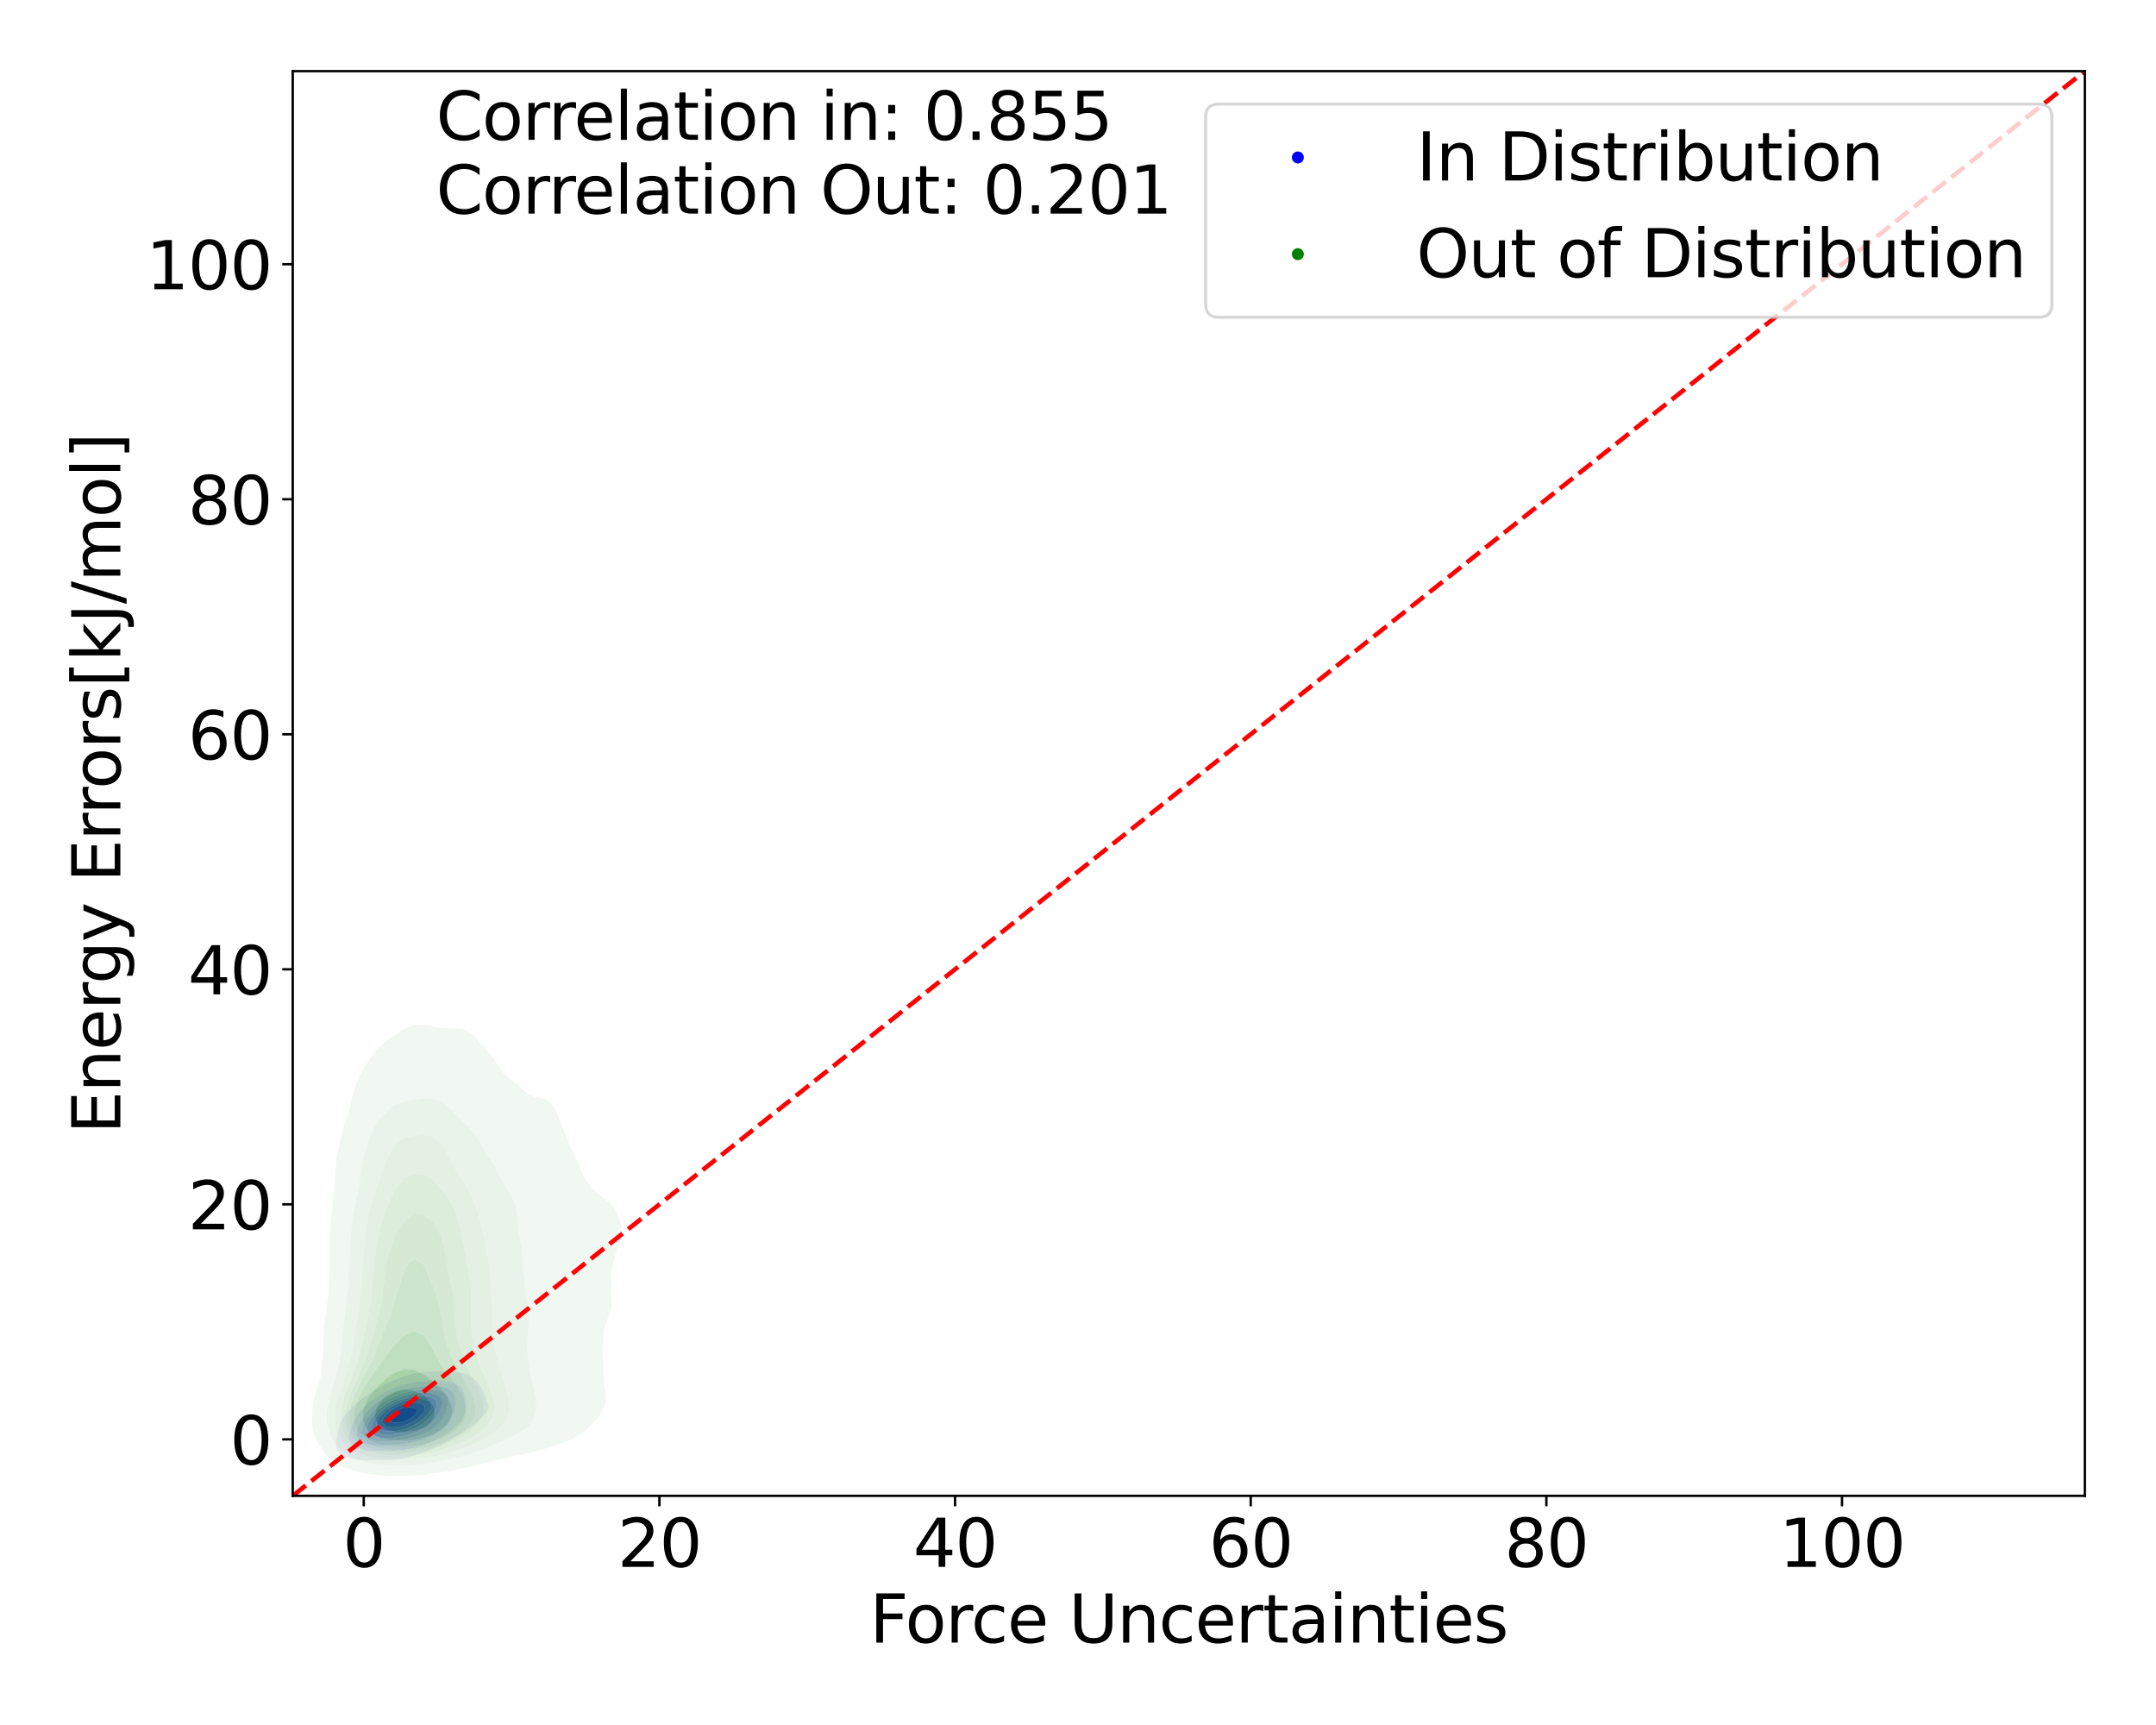 <?xml version="1.0" encoding="utf-8" standalone="no"?>
<!DOCTYPE svg PUBLIC "-//W3C//DTD SVG 1.1//EN"
  "http://www.w3.org/Graphics/SVG/1.1/DTD/svg11.dtd">
<svg xmlns:xlink="http://www.w3.org/1999/xlink" width="720pt" height="576pt" viewBox="0 0 720 576" xmlns="http://www.w3.org/2000/svg" version="1.1">
 <defs>
  <style type="text/css">*{stroke-linejoin: round; stroke-linecap: butt}</style>
 </defs>
 <g id="figure_1">
  <g id="patch_1">
   <path d="M 0 576 
L 720 576 
L 720 0 
L 0 0 
z
" style="fill: #ffffff"/>
  </g>
  <g id="axes_1">
   <g id="patch_2">
    <path d="M 97.76 499.48 
L 696.24 499.48 
L 696.24 23.76 
L 97.76 23.76 
z
" style="fill: #ffffff"/>
   </g>
   <g id="QuadContourSet_1">
    <path d="M 123.029 487.605 
L 125.054 487.628 
L 127.08 487.637 
L 129.106 487.594 
L 129.907 487.531 
L 131.132 487.47 
L 133.157 487.259 
L 135.183 486.913 
L 137.209 486.376 
L 137.869 486.136 
L 139.234 485.784 
L 141.26 485.065 
L 141.984 484.742 
L 143.286 484.29 
L 145.277 483.347 
L 145.312 483.333 
L 147.337 482.48 
L 148.348 481.952 
L 149.363 481.464 
L 150.993 480.557 
L 151.389 480.337 
L 153.35 479.162 
L 153.414 479.12 
L 155.44 477.817 
L 155.516 477.767 
L 157.443 476.372 
L 157.466 476.352 
L 159.203 474.977 
L 159.492 474.68 
L 160.738 473.583 
L 161.517 472.652 
L 161.987 472.188 
L 162.911 470.793 
L 163.2 469.398 
L 162.689 468.003 
L 162.072 466.608 
L 161.573 465.213 
L 161.517 465.106 
L 160.974 463.818 
L 160.048 462.423 
L 159.492 461.722 
L 159.017 461.029 
L 157.466 459.711 
L 157.341 459.634 
L 155.44 458.735 
L 153.414 458.252 
L 153.298 458.239 
L 151.389 457.983 
L 149.363 457.903 
L 147.337 457.903 
L 145.312 457.936 
L 143.286 458.029 
L 141.26 458.239 
L 141.259 458.239 
L 139.234 458.485 
L 137.209 458.881 
L 135.183 459.517 
L 134.9 459.634 
L 133.157 460.162 
L 131.27 461.029 
L 131.132 461.079 
L 129.106 461.97 
L 128.301 462.423 
L 127.08 463.031 
L 125.781 463.818 
L 125.054 464.238 
L 123.558 465.213 
L 123.029 465.568 
L 121.547 466.608 
L 121.003 467.032 
L 119.72 468.003 
L 118.977 468.678 
L 118.099 469.398 
L 116.951 470.619 
L 116.757 470.793 
L 115.464 472.188 
L 114.926 473.048 
L 114.476 473.583 
L 113.693 474.977 
L 113.247 476.372 
L 112.996 477.767 
L 112.9 478.343 
L 112.688 479.162 
L 112.308 480.557 
L 112.08 481.952 
L 112.181 483.347 
L 112.9 484.645 
L 112.966 484.742 
L 114.926 486.103 
L 114.999 486.136 
L 116.951 486.942 
L 118.977 487.366 
L 121.003 487.531 
L 121.003 487.531 
z
M 118.992 483.347 
L 118.977 483.341 
L 117.006 481.952 
L 116.951 481.851 
L 116.428 480.557 
L 116.509 479.162 
L 116.951 477.797 
L 116.958 477.767 
L 117.394 476.372 
L 117.938 474.977 
L 118.659 473.583 
L 118.977 473.107 
L 119.48 472.188 
L 120.592 470.793 
L 121.003 470.398 
L 121.945 469.398 
L 123.029 468.499 
L 123.614 468.003 
L 125.054 466.961 
L 125.57 466.608 
L 127.08 465.648 
L 127.867 465.213 
L 129.106 464.52 
L 130.672 463.818 
L 131.132 463.592 
L 133.157 462.797 
L 134.501 462.423 
L 135.183 462.192 
L 137.209 461.711 
L 139.234 461.408 
L 141.26 461.225 
L 143.286 461.108 
L 145.312 461.034 
L 147.337 461.038 
L 149.363 461.207 
L 151.389 461.667 
L 153.007 462.423 
L 153.414 462.738 
L 154.399 463.818 
L 154.994 465.213 
L 155.376 466.608 
L 155.44 466.994 
L 155.651 468.003 
L 155.649 469.398 
L 155.44 470.793 
L 155.44 470.793 
L 155.158 472.188 
L 154.608 473.583 
L 153.606 474.977 
L 153.414 475.155 
L 152.271 476.372 
L 151.389 477.057 
L 150.53 477.767 
L 149.363 478.546 
L 148.428 479.162 
L 147.337 479.801 
L 145.922 480.557 
L 145.312 480.875 
L 143.286 481.787 
L 142.854 481.952 
L 141.26 482.597 
L 139.234 483.218 
L 138.666 483.347 
L 137.209 483.732 
L 135.183 484.087 
L 133.157 484.307 
L 131.132 484.435 
L 129.106 484.517 
L 127.08 484.574 
L 125.054 484.578 
L 123.029 484.452 
L 121.003 484.08 
z
" clip-path="url(#pbad3110dcf)" style="fill: #e4e4f3"/>
    <path d="M 121.003 484.08 
L 123.029 484.452 
L 125.054 484.578 
L 127.08 484.574 
L 129.106 484.517 
L 131.132 484.435 
L 133.157 484.307 
L 135.183 484.087 
L 137.209 483.732 
L 138.666 483.347 
L 139.234 483.218 
L 141.26 482.597 
L 142.854 481.952 
L 143.286 481.787 
L 145.312 480.875 
L 145.922 480.557 
L 147.337 479.801 
L 148.428 479.162 
L 149.363 478.546 
L 150.53 477.767 
L 151.389 477.057 
L 152.271 476.372 
L 153.414 475.155 
L 153.606 474.977 
L 154.608 473.583 
L 155.158 472.188 
L 155.44 470.793 
L 155.44 470.793 
L 155.649 469.398 
L 155.651 468.003 
L 155.44 466.994 
L 155.376 466.608 
L 154.994 465.213 
L 154.399 463.818 
L 153.414 462.738 
L 153.007 462.423 
L 151.389 461.667 
L 149.363 461.207 
L 147.337 461.038 
L 145.312 461.034 
L 143.286 461.108 
L 141.26 461.225 
L 139.234 461.408 
L 137.209 461.711 
L 135.183 462.192 
L 134.501 462.423 
L 133.157 462.797 
L 131.132 463.592 
L 130.672 463.818 
L 129.106 464.52 
L 127.867 465.213 
L 127.08 465.648 
L 125.57 466.608 
L 125.054 466.961 
L 123.614 468.003 
L 123.029 468.499 
L 121.945 469.398 
L 121.003 470.398 
L 120.592 470.793 
L 119.48 472.188 
L 118.977 473.107 
L 118.659 473.583 
L 117.938 474.977 
L 117.394 476.372 
L 116.958 477.767 
L 116.951 477.797 
L 116.509 479.162 
L 116.428 480.557 
L 116.951 481.851 
L 117.006 481.952 
L 118.977 483.341 
L 118.992 483.347 
z
M 122.005 481.952 
L 121.003 481.562 
L 119.589 480.557 
L 118.977 479.162 
L 119.119 477.767 
L 119.562 476.372 
L 120.211 474.977 
L 121.003 473.725 
L 121.08 473.583 
L 121.94 472.188 
L 123.029 470.923 
L 123.134 470.793 
L 124.519 469.398 
L 125.054 468.961 
L 126.273 468.003 
L 127.08 467.451 
L 128.467 466.608 
L 129.106 466.24 
L 131.132 465.276 
L 131.296 465.213 
L 133.157 464.462 
L 135.183 463.894 
L 135.554 463.818 
L 137.209 463.414 
L 139.234 463.072 
L 141.26 462.852 
L 143.286 462.73 
L 145.312 462.735 
L 147.337 462.94 
L 149.363 463.479 
L 150.069 463.818 
L 151.389 465.055 
L 151.507 465.213 
L 151.937 466.608 
L 152.053 468.003 
L 152.022 469.398 
L 151.817 470.793 
L 151.402 472.188 
L 151.389 472.219 
L 150.843 473.583 
L 149.992 474.977 
L 149.363 475.678 
L 148.753 476.372 
L 147.337 477.54 
L 147.048 477.767 
L 145.312 478.859 
L 144.769 479.162 
L 143.286 479.89 
L 141.644 480.557 
L 141.26 480.708 
L 139.234 481.328 
L 137.209 481.777 
L 136.06 481.952 
L 135.183 482.097 
L 133.157 482.356 
L 131.132 482.563 
L 129.106 482.713 
L 127.08 482.771 
L 125.054 482.663 
L 123.029 482.292 
z
" clip-path="url(#pbad3110dcf)" style="fill: #cbcbf5"/>
    <path d="M 123.029 482.292 
L 125.054 482.663 
L 127.08 482.771 
L 129.106 482.713 
L 131.132 482.563 
L 133.157 482.356 
L 135.183 482.097 
L 136.06 481.952 
L 137.209 481.777 
L 139.234 481.328 
L 141.26 480.708 
L 141.644 480.557 
L 143.286 479.89 
L 144.769 479.162 
L 145.312 478.859 
L 147.048 477.767 
L 147.337 477.54 
L 148.753 476.372 
L 149.363 475.678 
L 149.992 474.977 
L 150.843 473.583 
L 151.389 472.219 
L 151.402 472.188 
L 151.817 470.793 
L 152.022 469.398 
L 152.053 468.003 
L 151.937 466.608 
L 151.507 465.213 
L 151.389 465.055 
L 150.069 463.818 
L 149.363 463.479 
L 147.337 462.94 
L 145.312 462.735 
L 143.286 462.73 
L 141.26 462.852 
L 139.234 463.072 
L 137.209 463.414 
L 135.554 463.818 
L 135.183 463.894 
L 133.157 464.462 
L 131.296 465.213 
L 131.132 465.276 
L 129.106 466.24 
L 128.467 466.608 
L 127.08 467.451 
L 126.273 468.003 
L 125.054 468.961 
L 124.519 469.398 
L 123.134 470.793 
L 123.029 470.923 
L 121.94 472.188 
L 121.08 473.583 
L 121.003 473.725 
L 120.211 474.977 
L 119.562 476.372 
L 119.119 477.767 
L 118.977 479.162 
L 119.589 480.557 
L 121.003 481.562 
L 122.005 481.952 
z
M 123.206 480.557 
L 123.029 480.493 
L 121.186 479.162 
L 121.003 478.56 
L 120.839 477.767 
L 121.003 477.148 
L 121.169 476.372 
L 121.782 474.977 
L 122.663 473.583 
L 123.029 473.11 
L 123.689 472.188 
L 125.002 470.793 
L 125.054 470.744 
L 126.517 469.398 
L 127.08 468.967 
L 128.481 468.003 
L 129.106 467.614 
L 131.071 466.608 
L 131.132 466.577 
L 133.157 465.712 
L 134.844 465.213 
L 135.183 465.102 
L 137.209 464.581 
L 139.234 464.241 
L 141.26 464.036 
L 143.286 463.977 
L 145.312 464.132 
L 147.337 464.623 
L 148.496 465.213 
L 149.363 466.297 
L 149.536 466.608 
L 149.67 468.003 
L 149.465 469.398 
L 149.363 469.8 
L 149.142 470.793 
L 148.664 472.188 
L 147.946 473.583 
L 147.337 474.456 
L 146.962 474.977 
L 145.586 476.372 
L 145.312 476.587 
L 143.608 477.767 
L 143.286 477.948 
L 141.26 478.914 
L 140.595 479.162 
L 139.234 479.624 
L 137.209 480.163 
L 135.183 480.557 
L 135.183 480.557 
L 133.157 480.927 
L 131.132 481.204 
L 129.106 481.364 
L 127.08 481.356 
L 125.054 481.098 
z
" clip-path="url(#pbad3110dcf)" style="fill: #b0b0f6"/>
    <path d="M 125.054 481.098 
L 127.08 481.356 
L 129.106 481.364 
L 131.132 481.204 
L 133.157 480.927 
L 135.183 480.557 
L 135.183 480.557 
L 137.209 480.163 
L 139.234 479.624 
L 140.595 479.162 
L 141.26 478.914 
L 143.286 477.948 
L 143.608 477.767 
L 145.312 476.587 
L 145.586 476.372 
L 146.962 474.977 
L 147.337 474.456 
L 147.946 473.583 
L 148.664 472.188 
L 149.142 470.793 
L 149.363 469.8 
L 149.465 469.398 
L 149.67 468.003 
L 149.536 466.608 
L 149.363 466.297 
L 148.496 465.213 
L 147.337 464.623 
L 145.312 464.132 
L 143.286 463.977 
L 141.26 464.036 
L 139.234 464.241 
L 137.209 464.581 
L 135.183 465.102 
L 134.844 465.213 
L 133.157 465.712 
L 131.132 466.577 
L 131.071 466.608 
L 129.106 467.614 
L 128.481 468.003 
L 127.08 468.967 
L 126.517 469.398 
L 125.054 470.744 
L 125.002 470.793 
L 123.689 472.188 
L 123.029 473.11 
L 122.663 473.583 
L 121.782 474.977 
L 121.169 476.372 
L 121.003 477.148 
L 120.839 477.767 
L 121.003 478.56 
L 121.186 479.162 
L 123.029 480.493 
L 123.206 480.557 
z
M 123.858 479.162 
L 123.029 478.515 
L 122.533 477.767 
L 122.53 476.372 
L 123.029 475.18 
L 123.103 474.977 
L 123.942 473.583 
L 125.054 472.253 
L 125.107 472.188 
L 126.45 470.793 
L 127.08 470.255 
L 128.177 469.398 
L 129.106 468.759 
L 130.419 468.003 
L 131.132 467.613 
L 133.157 466.739 
L 133.547 466.608 
L 135.183 466.026 
L 137.209 465.533 
L 139.17 465.213 
L 139.234 465.201 
L 141.26 465.024 
L 143.286 465.086 
L 144.087 465.213 
L 145.312 465.472 
L 147.337 466.608 
L 147.337 466.608 
L 147.811 468.003 
L 147.622 469.398 
L 147.337 470.16 
L 147.125 470.793 
L 146.465 472.188 
L 145.502 473.583 
L 145.312 473.812 
L 144.286 474.977 
L 143.286 475.825 
L 142.543 476.372 
L 141.26 477.14 
L 139.953 477.767 
L 139.234 478.07 
L 137.209 478.783 
L 135.799 479.162 
L 135.183 479.327 
L 133.157 479.779 
L 131.132 480.078 
L 129.106 480.207 
L 127.08 480.1 
L 125.054 479.674 
z
" clip-path="url(#pbad3110dcf)" style="fill: #9898f7"/>
    <path d="M 125.054 479.674 
L 127.08 480.1 
L 129.106 480.207 
L 131.132 480.078 
L 133.157 479.779 
L 135.183 479.327 
L 135.799 479.162 
L 137.209 478.783 
L 139.234 478.07 
L 139.953 477.767 
L 141.26 477.14 
L 142.543 476.372 
L 143.286 475.825 
L 144.286 474.977 
L 145.312 473.812 
L 145.502 473.583 
L 146.465 472.188 
L 147.125 470.793 
L 147.337 470.16 
L 147.622 469.398 
L 147.811 468.003 
L 147.337 466.608 
L 147.337 466.608 
L 145.312 465.472 
L 144.087 465.213 
L 143.286 465.086 
L 141.26 465.024 
L 139.234 465.201 
L 139.17 465.213 
L 137.209 465.533 
L 135.183 466.026 
L 133.547 466.608 
L 133.157 466.739 
L 131.132 467.613 
L 130.419 468.003 
L 129.106 468.759 
L 128.177 469.398 
L 127.08 470.255 
L 126.45 470.793 
L 125.107 472.188 
L 125.054 472.253 
L 123.942 473.583 
L 123.103 474.977 
L 123.029 475.18 
L 122.53 476.372 
L 122.533 477.767 
L 123.029 478.515 
L 123.858 479.162 
z
M 124.755 477.767 
L 124.109 476.372 
L 124.42 474.977 
L 125.054 473.93 
L 125.254 473.583 
L 126.398 472.188 
L 127.08 471.537 
L 127.906 470.793 
L 129.106 469.882 
L 129.843 469.398 
L 131.132 468.626 
L 132.448 468.003 
L 133.157 467.672 
L 135.183 466.961 
L 136.609 466.608 
L 137.209 466.448 
L 139.234 466.15 
L 141.26 466.104 
L 143.286 466.365 
L 144.063 466.608 
L 145.312 467.393 
L 145.789 468.003 
L 145.85 469.398 
L 145.312 470.793 
L 145.312 470.793 
L 144.494 472.188 
L 143.286 473.583 
L 143.286 473.583 
L 141.757 474.977 
L 141.26 475.337 
L 139.574 476.372 
L 139.234 476.551 
L 137.209 477.46 
L 136.32 477.767 
L 135.183 478.149 
L 133.157 478.645 
L 131.132 478.941 
L 129.106 479.002 
L 127.08 478.746 
L 125.054 477.99 
z
" clip-path="url(#pbad3110dcf)" style="fill: #7d7df9"/>
    <path d="M 125.054 477.99 
L 127.08 478.746 
L 129.106 479.002 
L 131.132 478.941 
L 133.157 478.645 
L 135.183 478.149 
L 136.32 477.767 
L 137.209 477.46 
L 139.234 476.551 
L 139.574 476.372 
L 141.26 475.337 
L 141.757 474.977 
L 143.286 473.583 
L 143.286 473.583 
L 144.494 472.188 
L 145.312 470.793 
L 145.312 470.793 
L 145.85 469.398 
L 145.789 468.003 
L 145.312 467.393 
L 144.063 466.608 
L 143.286 466.365 
L 141.26 466.104 
L 139.234 466.15 
L 137.209 466.448 
L 136.609 466.608 
L 135.183 466.961 
L 133.157 467.672 
L 132.448 468.003 
L 131.132 468.626 
L 129.843 469.398 
L 129.106 469.882 
L 127.906 470.793 
L 127.08 471.537 
L 126.398 472.188 
L 125.254 473.583 
L 125.054 473.93 
L 124.42 474.977 
L 124.109 476.372 
L 124.755 477.767 
z
M 128.428 477.767 
L 127.08 477.401 
L 125.784 476.372 
L 125.711 474.977 
L 126.398 473.583 
L 127.08 472.769 
L 127.58 472.188 
L 129.106 470.84 
L 129.165 470.793 
L 131.132 469.495 
L 131.312 469.398 
L 133.157 468.488 
L 134.473 468.003 
L 135.183 467.744 
L 137.209 467.273 
L 139.234 467.061 
L 141.26 467.181 
L 143.286 467.812 
L 143.579 468.003 
L 144.206 469.398 
L 143.831 470.793 
L 143.286 471.624 
L 142.914 472.188 
L 141.606 473.583 
L 141.26 473.876 
L 139.795 474.977 
L 139.234 475.332 
L 137.209 476.372 
L 137.209 476.372 
L 135.183 477.145 
L 133.157 477.665 
L 132.38 477.767 
L 131.132 477.935 
L 129.106 477.895 
z
" clip-path="url(#pbad3110dcf)" style="fill: #6363fa"/>
    <path d="M 129.106 477.895 
L 131.132 477.935 
L 132.38 477.767 
L 133.157 477.665 
L 135.183 477.145 
L 137.209 476.372 
L 137.209 476.372 
L 139.234 475.332 
L 139.795 474.977 
L 141.26 473.876 
L 141.606 473.583 
L 142.914 472.188 
L 143.286 471.624 
L 143.831 470.793 
L 144.206 469.398 
L 143.579 468.003 
L 143.286 467.812 
L 141.26 467.181 
L 139.234 467.061 
L 137.209 467.273 
L 135.183 467.744 
L 134.473 468.003 
L 133.157 468.488 
L 131.312 469.398 
L 131.132 469.495 
L 129.165 470.793 
L 129.106 470.84 
L 127.58 472.188 
L 127.08 472.769 
L 126.398 473.583 
L 125.711 474.977 
L 125.784 476.372 
L 127.08 477.401 
L 128.428 477.767 
z
M 129.106 476.372 
L 129.106 476.372 
L 127.571 474.977 
L 127.964 473.583 
L 129.024 472.188 
L 129.106 472.115 
L 130.779 470.793 
L 131.132 470.56 
L 133.157 469.472 
L 133.345 469.398 
L 135.183 468.764 
L 137.209 468.354 
L 139.234 468.328 
L 141.26 468.96 
L 141.79 469.398 
L 141.886 470.793 
L 141.26 471.86 
L 141.056 472.188 
L 139.598 473.583 
L 139.234 473.852 
L 137.425 474.977 
L 137.209 475.094 
L 135.183 475.913 
L 133.469 476.372 
L 133.157 476.45 
L 131.132 476.611 
z
" clip-path="url(#pbad3110dcf)" style="fill: #4747fb"/>
    <path d="M 131.132 476.611 
L 133.157 476.45 
L 133.469 476.372 
L 135.183 475.913 
L 137.209 475.094 
L 137.425 474.977 
L 139.234 473.852 
L 139.598 473.583 
L 141.056 472.188 
L 141.26 471.86 
L 141.886 470.793 
L 141.79 469.398 
L 141.26 468.96 
L 139.234 468.328 
L 137.209 468.354 
L 135.183 468.764 
L 133.345 469.398 
L 133.157 469.472 
L 131.132 470.56 
L 130.779 470.793 
L 129.106 472.115 
L 129.024 472.188 
L 127.964 473.583 
L 127.571 474.977 
L 129.106 476.372 
L 129.106 476.372 
z
M 131.132 474.977 
L 131.132 474.977 
L 130.025 473.583 
L 130.86 472.188 
L 131.132 471.967 
L 132.876 470.793 
L 133.157 470.646 
L 135.183 469.995 
L 137.209 469.774 
L 139.234 470.603 
L 139.379 470.793 
L 139.234 471.203 
L 138.835 472.188 
L 137.255 473.583 
L 137.209 473.611 
L 135.183 474.496 
L 133.394 474.977 
L 133.157 475.028 
z
" clip-path="url(#pbad3110dcf)" style="fill: #2828fd"/>
    <path d="M 133.157 475.028 
L 133.394 474.977 
L 135.183 474.496 
L 137.209 473.611 
L 137.255 473.583 
L 138.835 472.188 
L 139.234 471.203 
L 139.379 470.793 
L 139.234 470.603 
L 137.209 469.774 
L 135.183 469.995 
L 133.157 470.646 
L 132.876 470.793 
L 131.132 471.967 
L 130.86 472.188 
L 130.025 473.583 
L 131.132 474.977 
L 131.132 474.977 
z
" clip-path="url(#pbad3110dcf)" style="fill: #0b0bfe"/>
   </g>
   <g id="QuadContourSet_2">
    <path d="M 122.673 492.125 
L 125.808 492.561 
L 128.944 492.775 
L 132.079 492.848 
L 135.214 492.83 
L 138.349 492.721 
L 141.484 492.472 
L 144.619 492.033 
L 145.488 491.883 
L 147.755 491.598 
L 150.89 491.106 
L 154.002 490.444 
L 154.025 490.44 
L 157.16 489.847 
L 160.295 489.023 
L 160.362 489.004 
L 163.43 488.265 
L 165.924 487.565 
L 166.566 487.399 
L 169.701 486.683 
L 172.263 486.126 
L 172.836 486.01 
L 175.971 485.403 
L 178.778 484.687 
L 179.106 484.604 
L 182.241 483.692 
L 183.638 483.248 
L 185.377 482.664 
L 187.826 481.809 
L 188.512 481.541 
L 191.198 480.37 
L 191.647 480.13 
L 193.709 478.931 
L 194.782 478.093 
L 195.64 477.492 
L 197.221 476.053 
L 197.917 475.203 
L 198.602 474.614 
L 199.889 473.175 
L 200.823 471.736 
L 201.052 471.228 
L 201.63 470.297 
L 202.145 468.858 
L 202.349 467.419 
L 202.332 465.98 
L 202.19 464.541 
L 202.004 463.102 
L 201.829 461.663 
L 201.684 460.224 
L 201.569 458.785 
L 201.473 457.346 
L 201.385 455.907 
L 201.303 454.468 
L 201.233 453.029 
L 201.188 451.59 
L 201.178 450.151 
L 201.212 448.712 
L 201.297 447.273 
L 201.446 445.834 
L 201.677 444.395 
L 202.013 442.956 
L 202.466 441.517 
L 203.013 440.078 
L 203.571 438.639 
L 204.018 437.2 
L 204.187 436.198 
L 204.237 435.761 
L 204.262 434.322 
L 204.187 432.883 
L 204.187 432.883 
L 204.062 431.444 
L 203.977 430.005 
L 203.959 428.566 
L 204.009 427.126 
L 204.117 425.687 
L 204.187 425.063 
L 204.288 424.248 
L 204.524 422.809 
L 204.827 421.37 
L 205.208 419.931 
L 205.674 418.492 
L 206.209 417.053 
L 206.763 415.614 
L 207.249 414.175 
L 207.323 413.843 
L 207.57 412.736 
L 207.655 411.297 
L 207.535 409.858 
L 207.323 408.804 
L 207.24 408.419 
L 206.768 406.98 
L 206.154 405.541 
L 205.383 404.102 
L 204.419 402.663 
L 204.187 402.373 
L 203.026 401.224 
L 201.296 399.785 
L 201.052 399.598 
L 199.473 398.346 
L 197.917 397.078 
L 197.768 396.907 
L 196.631 395.468 
L 195.615 394.029 
L 194.782 392.733 
L 194.723 392.59 
L 194.167 391.151 
L 193.616 389.712 
L 193.031 388.273 
L 192.381 386.834 
L 191.659 385.395 
L 191.647 385.37 
L 191.015 383.956 
L 190.356 382.517 
L 189.715 381.078 
L 189.106 379.639 
L 188.526 378.2 
L 188.512 378.163 
L 187.998 376.761 
L 187.444 375.322 
L 186.873 373.883 
L 186.304 372.444 
L 185.743 371.005 
L 185.377 370.092 
L 185.026 369.566 
L 183.744 368.127 
L 182.241 366.921 
L 180.76 366.688 
L 179.106 366.467 
L 176.364 365.248 
L 175.971 365.059 
L 174.669 363.809 
L 173.056 362.37 
L 172.836 362.18 
L 171.176 360.931 
L 169.701 359.934 
L 169.242 359.492 
L 167.948 358.053 
L 166.838 356.614 
L 166.566 356.227 
L 166.019 355.175 
L 165.136 353.736 
L 163.992 352.297 
L 163.43 351.715 
L 162.748 350.858 
L 161.495 349.419 
L 160.295 348.134 
L 160.167 347.98 
L 158.864 346.541 
L 157.305 345.102 
L 157.16 344.982 
L 154.131 343.663 
L 154.025 343.625 
L 150.89 343.372 
L 147.755 343.298 
L 144.619 342.794 
L 141.913 342.224 
L 141.484 342.137 
L 138.349 342.2 
L 138.283 342.224 
L 135.214 343.425 
L 134.809 343.663 
L 132.535 345.102 
L 132.079 345.41 
L 130.395 346.541 
L 128.944 347.562 
L 128.486 347.98 
L 126.962 349.419 
L 125.808 350.586 
L 125.604 350.858 
L 124.503 352.297 
L 123.455 353.736 
L 122.673 354.888 
L 122.483 355.175 
L 121.546 356.614 
L 120.716 358.053 
L 120.017 359.492 
L 119.538 360.686 
L 119.424 360.931 
L 118.827 362.37 
L 118.33 363.809 
L 117.909 365.248 
L 117.54 366.688 
L 117.199 368.127 
L 116.87 369.566 
L 116.544 371.005 
L 116.403 371.597 
L 116.123 372.444 
L 115.635 373.883 
L 115.163 375.322 
L 114.713 376.761 
L 114.294 378.2 
L 113.913 379.639 
L 113.576 381.078 
L 113.286 382.517 
L 113.268 382.622 
L 112.92 383.956 
L 112.621 385.395 
L 112.389 386.834 
L 112.213 388.273 
L 112.078 389.712 
L 111.969 391.151 
L 111.873 392.59 
L 111.779 394.029 
L 111.68 395.468 
L 111.57 396.907 
L 111.447 398.346 
L 111.31 399.785 
L 111.16 401.224 
L 111 402.663 
L 110.836 404.102 
L 110.674 405.541 
L 110.524 406.98 
L 110.394 408.419 
L 110.289 409.858 
L 110.213 411.297 
L 110.165 412.736 
L 110.141 414.175 
L 110.134 415.614 
L 110.135 417.053 
L 110.138 418.492 
L 110.138 419.931 
L 110.133 421.336 
L 110.132 421.37 
L 110.11 422.809 
L 110.075 424.248 
L 110.026 425.687 
L 109.964 427.126 
L 109.888 428.566 
L 109.794 430.005 
L 109.682 431.444 
L 109.547 432.883 
L 109.391 434.322 
L 109.212 435.761 
L 109.017 437.2 
L 108.814 438.639 
L 108.614 440.078 
L 108.429 441.517 
L 108.269 442.956 
L 108.14 444.395 
L 108.043 445.834 
L 107.972 447.273 
L 107.918 448.712 
L 107.87 450.151 
L 107.815 451.59 
L 107.743 453.029 
L 107.647 454.468 
L 107.523 455.907 
L 107.37 457.346 
L 107.189 458.785 
L 106.997 460.122 
L 106.968 460.224 
L 106.49 461.663 
L 106.015 463.102 
L 105.569 464.541 
L 105.174 465.98 
L 104.841 467.419 
L 104.576 468.858 
L 104.38 470.297 
L 104.254 471.736 
L 104.198 473.175 
L 104.217 474.614 
L 104.318 476.053 
L 104.517 477.492 
L 104.842 478.931 
L 105.336 480.37 
L 106.074 481.809 
L 106.997 483.052 
L 107.086 483.248 
L 107.898 484.687 
L 109.177 486.126 
L 110.133 486.918 
L 110.821 487.565 
L 113.014 489.004 
L 113.268 489.149 
L 116.113 490.444 
L 116.403 490.564 
L 119.538 491.532 
L 121.561 491.883 
z
M 127.723 489.004 
L 125.808 488.841 
L 122.673 488.326 
L 120.096 487.565 
L 119.538 487.403 
L 116.666 486.126 
L 116.403 485.987 
L 114.398 484.687 
L 113.268 483.605 
L 112.88 483.248 
L 111.629 481.809 
L 110.809 480.37 
L 110.264 478.931 
L 110.133 478.439 
L 109.741 477.492 
L 109.349 476.053 
L 109.132 474.614 
L 109.061 473.175 
L 109.118 471.736 
L 109.294 470.297 
L 109.587 468.858 
L 109.992 467.419 
L 110.133 467.001 
L 110.348 465.98 
L 110.696 464.541 
L 111.085 463.102 
L 111.499 461.663 
L 111.923 460.224 
L 112.341 458.785 
L 112.741 457.346 
L 113.113 455.907 
L 113.268 455.225 
L 113.387 454.468 
L 113.584 453.029 
L 113.758 451.59 
L 113.912 450.151 
L 114.054 448.712 
L 114.192 447.273 
L 114.336 445.834 
L 114.494 444.395 
L 114.67 442.956 
L 114.861 441.517 
L 115.063 440.078 
L 115.267 438.639 
L 115.463 437.2 
L 115.646 435.761 
L 115.812 434.322 
L 115.959 432.883 
L 116.091 431.444 
L 116.21 430.005 
L 116.317 428.566 
L 116.403 427.314 
L 116.413 427.126 
L 116.481 425.687 
L 116.544 424.248 
L 116.604 422.809 
L 116.665 421.37 
L 116.73 419.931 
L 116.8 418.492 
L 116.879 417.053 
L 116.967 415.614 
L 117.065 414.175 
L 117.175 412.736 
L 117.298 411.297 
L 117.439 409.858 
L 117.601 408.419 
L 117.789 406.98 
L 118.004 405.541 
L 118.247 404.102 
L 118.516 402.663 
L 118.807 401.224 
L 119.111 399.785 
L 119.421 398.346 
L 119.538 397.772 
L 119.692 396.907 
L 119.932 395.468 
L 120.159 394.029 
L 120.376 392.59 
L 120.589 391.151 
L 120.809 389.712 
L 121.049 388.273 
L 121.325 386.834 
L 121.649 385.395 
L 122.03 383.956 
L 122.474 382.517 
L 122.673 381.952 
L 122.978 381.078 
L 123.544 379.639 
L 124.186 378.2 
L 124.917 376.761 
L 125.748 375.322 
L 125.808 375.221 
L 126.788 373.883 
L 127.955 372.444 
L 128.944 371.304 
L 129.315 371.005 
L 131.133 369.566 
L 132.079 368.852 
L 134.068 368.127 
L 135.214 367.729 
L 138.349 367.213 
L 141.484 366.793 
L 144.619 366.788 
L 147.755 368.005 
L 147.904 368.127 
L 149.585 369.566 
L 150.89 370.818 
L 151.083 371.005 
L 152.548 372.444 
L 153.892 373.883 
L 154.025 374.031 
L 155.465 375.322 
L 156.873 376.761 
L 157.16 377.091 
L 158.151 378.2 
L 159.23 379.639 
L 160.146 381.078 
L 160.295 381.33 
L 160.976 382.517 
L 161.805 383.956 
L 162.658 385.395 
L 163.43 386.681 
L 163.539 386.834 
L 164.515 388.273 
L 165.37 389.712 
L 166.098 391.151 
L 166.566 392.208 
L 166.797 392.59 
L 167.629 394.029 
L 168.442 395.468 
L 169.254 396.907 
L 169.701 397.706 
L 170.156 398.346 
L 171.028 399.785 
L 171.683 401.224 
L 172.142 402.663 
L 172.45 404.102 
L 172.657 405.541 
L 172.809 406.98 
L 172.836 407.255 
L 172.954 408.419 
L 173.117 409.858 
L 173.312 411.297 
L 173.536 412.736 
L 173.779 414.175 
L 174.02 415.614 
L 174.241 417.053 
L 174.432 418.492 
L 174.587 419.931 
L 174.711 421.37 
L 174.813 422.809 
L 174.905 424.248 
L 175 425.687 
L 175.108 427.126 
L 175.234 428.566 
L 175.384 430.005 
L 175.56 431.444 
L 175.758 432.883 
L 175.971 434.322 
L 175.971 434.322 
L 176.192 435.761 
L 176.368 437.2 
L 176.48 438.639 
L 176.525 440.078 
L 176.51 441.517 
L 176.449 442.956 
L 176.359 444.395 
L 176.257 445.834 
L 176.165 447.273 
L 176.102 448.712 
L 176.088 450.151 
L 176.136 451.59 
L 176.249 453.029 
L 176.42 454.468 
L 176.638 455.907 
L 176.892 457.346 
L 177.178 458.785 
L 177.494 460.224 
L 177.832 461.663 
L 178.177 463.102 
L 178.504 464.541 
L 178.782 465.98 
L 178.983 467.419 
L 179.085 468.858 
L 179.06 470.297 
L 178.87 471.736 
L 178.455 473.175 
L 177.713 474.614 
L 176.488 476.053 
L 175.971 476.477 
L 174.796 477.492 
L 172.836 478.662 
L 172.421 478.931 
L 169.701 480.268 
L 169.519 480.37 
L 166.566 481.715 
L 166.378 481.809 
L 163.43 483.069 
L 163.014 483.248 
L 160.295 484.299 
L 159.201 484.687 
L 157.16 485.377 
L 154.536 486.126 
L 154.025 486.276 
L 150.89 487.101 
L 148.653 487.565 
L 147.755 487.775 
L 144.619 488.415 
L 141.484 488.847 
L 139.501 489.004 
L 138.349 489.127 
L 135.214 489.277 
L 132.079 489.285 
L 128.944 489.14 
z
" clip-path="url(#pbad3110dcf)" style="fill: #e5f0e5; fill-opacity: 0.5"/>
    <path d="M 128.944 489.14 
L 132.079 489.285 
L 135.214 489.277 
L 138.349 489.127 
L 139.501 489.004 
L 141.484 488.847 
L 144.619 488.415 
L 147.755 487.775 
L 148.653 487.565 
L 150.89 487.101 
L 154.025 486.276 
L 154.536 486.126 
L 157.16 485.377 
L 159.201 484.687 
L 160.295 484.299 
L 163.014 483.248 
L 163.43 483.069 
L 166.378 481.809 
L 166.566 481.715 
L 169.519 480.37 
L 169.701 480.268 
L 172.421 478.931 
L 172.836 478.662 
L 174.796 477.492 
L 175.971 476.477 
L 176.488 476.053 
L 177.713 474.614 
L 178.455 473.175 
L 178.87 471.736 
L 179.06 470.297 
L 179.085 468.858 
L 178.983 467.419 
L 178.782 465.98 
L 178.504 464.541 
L 178.177 463.102 
L 177.832 461.663 
L 177.494 460.224 
L 177.178 458.785 
L 176.892 457.346 
L 176.638 455.907 
L 176.42 454.468 
L 176.249 453.029 
L 176.136 451.59 
L 176.088 450.151 
L 176.102 448.712 
L 176.165 447.273 
L 176.257 445.834 
L 176.359 444.395 
L 176.449 442.956 
L 176.51 441.517 
L 176.525 440.078 
L 176.48 438.639 
L 176.368 437.2 
L 176.192 435.761 
L 175.971 434.322 
L 175.971 434.322 
L 175.758 432.883 
L 175.56 431.444 
L 175.384 430.005 
L 175.234 428.566 
L 175.108 427.126 
L 175 425.687 
L 174.905 424.248 
L 174.813 422.809 
L 174.711 421.37 
L 174.587 419.931 
L 174.432 418.492 
L 174.241 417.053 
L 174.02 415.614 
L 173.779 414.175 
L 173.536 412.736 
L 173.312 411.297 
L 173.117 409.858 
L 172.954 408.419 
L 172.836 407.255 
L 172.809 406.98 
L 172.657 405.541 
L 172.45 404.102 
L 172.142 402.663 
L 171.683 401.224 
L 171.028 399.785 
L 170.156 398.346 
L 169.701 397.706 
L 169.254 396.907 
L 168.442 395.468 
L 167.629 394.029 
L 166.797 392.59 
L 166.566 392.208 
L 166.098 391.151 
L 165.37 389.712 
L 164.515 388.273 
L 163.539 386.834 
L 163.43 386.681 
L 162.658 385.395 
L 161.805 383.956 
L 160.976 382.517 
L 160.295 381.33 
L 160.146 381.078 
L 159.23 379.639 
L 158.151 378.2 
L 157.16 377.091 
L 156.873 376.761 
L 155.465 375.322 
L 154.025 374.031 
L 153.892 373.883 
L 152.548 372.444 
L 151.083 371.005 
L 150.89 370.818 
L 149.585 369.566 
L 147.904 368.127 
L 147.755 368.005 
L 144.619 366.788 
L 141.484 366.793 
L 138.349 367.213 
L 135.214 367.729 
L 134.068 368.127 
L 132.079 368.852 
L 131.133 369.566 
L 129.315 371.005 
L 128.944 371.304 
L 127.955 372.444 
L 126.788 373.883 
L 125.808 375.221 
L 125.748 375.322 
L 124.917 376.761 
L 124.186 378.2 
L 123.544 379.639 
L 122.978 381.078 
L 122.673 381.952 
L 122.474 382.517 
L 122.03 383.956 
L 121.649 385.395 
L 121.325 386.834 
L 121.049 388.273 
L 120.809 389.712 
L 120.589 391.151 
L 120.376 392.59 
L 120.159 394.029 
L 119.932 395.468 
L 119.692 396.907 
L 119.538 397.772 
L 119.421 398.346 
L 119.111 399.785 
L 118.807 401.224 
L 118.516 402.663 
L 118.247 404.102 
L 118.004 405.541 
L 117.789 406.98 
L 117.601 408.419 
L 117.439 409.858 
L 117.298 411.297 
L 117.175 412.736 
L 117.065 414.175 
L 116.967 415.614 
L 116.879 417.053 
L 116.8 418.492 
L 116.73 419.931 
L 116.665 421.37 
L 116.604 422.809 
L 116.544 424.248 
L 116.481 425.687 
L 116.413 427.126 
L 116.403 427.314 
L 116.317 428.566 
L 116.21 430.005 
L 116.091 431.444 
L 115.959 432.883 
L 115.812 434.322 
L 115.646 435.761 
L 115.463 437.2 
L 115.267 438.639 
L 115.063 440.078 
L 114.861 441.517 
L 114.67 442.956 
L 114.494 444.395 
L 114.336 445.834 
L 114.192 447.273 
L 114.054 448.712 
L 113.912 450.151 
L 113.758 451.59 
L 113.584 453.029 
L 113.387 454.468 
L 113.268 455.225 
L 113.113 455.907 
L 112.741 457.346 
L 112.341 458.785 
L 111.923 460.224 
L 111.499 461.663 
L 111.085 463.102 
L 110.696 464.541 
L 110.348 465.98 
L 110.133 467.001 
L 109.992 467.419 
L 109.587 468.858 
L 109.294 470.297 
L 109.118 471.736 
L 109.061 473.175 
L 109.132 474.614 
L 109.349 476.053 
L 109.741 477.492 
L 110.133 478.439 
L 110.264 478.931 
L 110.809 480.37 
L 111.629 481.809 
L 112.88 483.248 
L 113.268 483.605 
L 114.398 484.687 
L 116.403 485.987 
L 116.666 486.126 
L 119.538 487.403 
L 120.096 487.565 
L 122.673 488.326 
L 125.808 488.841 
L 127.723 489.004 
z
M 122.824 486.126 
L 122.673 486.093 
L 119.538 484.974 
L 118.974 484.687 
L 116.678 483.248 
L 116.403 483.022 
L 115.031 481.809 
L 113.937 480.37 
L 113.268 479.025 
L 113.21 478.931 
L 112.544 477.492 
L 112.127 476.053 
L 111.899 474.614 
L 111.823 473.175 
L 111.88 471.736 
L 112.059 470.297 
L 112.354 468.858 
L 112.759 467.419 
L 113.268 465.98 
L 113.268 465.98 
L 113.666 464.541 
L 114.11 463.102 
L 114.588 461.663 
L 115.081 460.224 
L 115.577 458.785 
L 116.062 457.346 
L 116.403 456.273 
L 116.497 455.907 
L 116.826 454.468 
L 117.131 453.029 
L 117.412 451.59 
L 117.67 450.151 
L 117.911 448.712 
L 118.144 447.273 
L 118.375 445.834 
L 118.612 444.395 
L 118.858 442.956 
L 119.113 441.517 
L 119.37 440.078 
L 119.538 439.111 
L 119.611 438.639 
L 119.815 437.2 
L 120.001 435.761 
L 120.164 434.322 
L 120.304 432.883 
L 120.425 431.444 
L 120.531 430.005 
L 120.628 428.566 
L 120.722 427.126 
L 120.819 425.687 
L 120.923 424.248 
L 121.037 422.809 
L 121.162 421.37 
L 121.298 419.931 
L 121.443 418.492 
L 121.594 417.053 
L 121.751 415.614 
L 121.911 414.175 
L 122.077 412.736 
L 122.253 411.297 
L 122.446 409.858 
L 122.663 408.419 
L 122.673 408.361 
L 122.915 406.98 
L 123.207 405.541 
L 123.539 404.102 
L 123.908 402.663 
L 124.31 401.224 
L 124.741 399.785 
L 125.199 398.346 
L 125.681 396.907 
L 125.808 396.534 
L 126.195 395.468 
L 126.712 394.029 
L 127.228 392.59 
L 127.743 391.151 
L 128.261 389.712 
L 128.786 388.273 
L 128.944 387.841 
L 129.392 386.834 
L 130.073 385.395 
L 130.847 383.956 
L 131.76 382.517 
L 132.079 382.082 
L 133.416 381.078 
L 135.214 379.921 
L 136.444 379.639 
L 138.349 379.222 
L 141.484 378.981 
L 144.619 379.571 
L 144.709 379.639 
L 146.425 381.078 
L 147.755 382.396 
L 147.833 382.517 
L 148.666 383.956 
L 149.408 385.395 
L 150.107 386.834 
L 150.805 388.273 
L 150.89 388.437 
L 151.621 389.712 
L 152.494 391.151 
L 153.399 392.59 
L 154.025 393.57 
L 154.354 394.029 
L 155.334 395.468 
L 156.196 396.907 
L 156.931 398.346 
L 157.16 398.855 
L 157.606 399.785 
L 158.216 401.224 
L 158.754 402.663 
L 159.236 404.102 
L 159.674 405.541 
L 160.071 406.98 
L 160.295 407.868 
L 160.459 408.419 
L 160.853 409.858 
L 161.212 411.297 
L 161.545 412.736 
L 161.859 414.175 
L 162.157 415.614 
L 162.439 417.053 
L 162.703 418.492 
L 162.942 419.931 
L 163.153 421.37 
L 163.333 422.809 
L 163.43 423.751 
L 163.489 424.248 
L 163.631 425.687 
L 163.752 427.126 
L 163.86 428.566 
L 163.963 430.005 
L 164.063 431.444 
L 164.154 432.883 
L 164.23 434.322 
L 164.284 435.761 
L 164.314 437.2 
L 164.323 438.639 
L 164.318 440.078 
L 164.312 441.517 
L 164.323 442.956 
L 164.371 444.395 
L 164.477 445.834 
L 164.656 447.273 
L 164.91 448.712 
L 165.225 450.151 
L 165.574 451.59 
L 165.933 453.029 
L 166.29 454.468 
L 166.566 455.573 
L 166.652 455.907 
L 167.054 457.346 
L 167.471 458.785 
L 167.9 460.224 
L 168.329 461.663 
L 168.746 463.102 
L 169.134 464.541 
L 169.477 465.98 
L 169.701 467.144 
L 169.77 467.419 
L 170.012 468.858 
L 170.064 470.297 
L 169.861 471.736 
L 169.701 472.173 
L 169.419 473.175 
L 168.689 474.614 
L 167.52 476.053 
L 166.566 476.869 
L 165.961 477.492 
L 164.035 478.931 
L 163.43 479.285 
L 161.73 480.37 
L 160.295 481.096 
L 158.896 481.809 
L 157.16 482.555 
L 155.439 483.248 
L 154.025 483.761 
L 151.067 484.687 
L 150.89 484.741 
L 147.755 485.628 
L 145.494 486.126 
L 144.619 486.333 
L 141.484 486.9 
L 138.349 487.214 
L 135.214 487.344 
L 132.079 487.342 
L 128.944 487.192 
L 125.808 486.82 
z
" clip-path="url(#pbad3110dcf)" style="fill: #d7e9d7; fill-opacity: 0.5"/>
    <path d="M 125.808 486.82 
L 128.944 487.192 
L 132.079 487.342 
L 135.214 487.344 
L 138.349 487.214 
L 141.484 486.9 
L 144.619 486.333 
L 145.494 486.126 
L 147.755 485.628 
L 150.89 484.741 
L 151.067 484.687 
L 154.025 483.761 
L 155.439 483.248 
L 157.16 482.555 
L 158.896 481.809 
L 160.295 481.096 
L 161.73 480.37 
L 163.43 479.285 
L 164.035 478.931 
L 165.961 477.492 
L 166.566 476.869 
L 167.52 476.053 
L 168.689 474.614 
L 169.419 473.175 
L 169.701 472.173 
L 169.861 471.736 
L 170.064 470.297 
L 170.012 468.858 
L 169.77 467.419 
L 169.701 467.144 
L 169.477 465.98 
L 169.134 464.541 
L 168.746 463.102 
L 168.329 461.663 
L 167.9 460.224 
L 167.471 458.785 
L 167.054 457.346 
L 166.652 455.907 
L 166.566 455.573 
L 166.29 454.468 
L 165.933 453.029 
L 165.574 451.59 
L 165.225 450.151 
L 164.91 448.712 
L 164.656 447.273 
L 164.477 445.834 
L 164.371 444.395 
L 164.323 442.956 
L 164.312 441.517 
L 164.318 440.078 
L 164.323 438.639 
L 164.314 437.2 
L 164.284 435.761 
L 164.23 434.322 
L 164.154 432.883 
L 164.063 431.444 
L 163.963 430.005 
L 163.86 428.566 
L 163.752 427.126 
L 163.631 425.687 
L 163.489 424.248 
L 163.43 423.751 
L 163.333 422.809 
L 163.153 421.37 
L 162.942 419.931 
L 162.703 418.492 
L 162.439 417.053 
L 162.157 415.614 
L 161.859 414.175 
L 161.545 412.736 
L 161.212 411.297 
L 160.853 409.858 
L 160.459 408.419 
L 160.295 407.868 
L 160.071 406.98 
L 159.674 405.541 
L 159.236 404.102 
L 158.754 402.663 
L 158.216 401.224 
L 157.606 399.785 
L 157.16 398.855 
L 156.931 398.346 
L 156.196 396.907 
L 155.334 395.468 
L 154.354 394.029 
L 154.025 393.57 
L 153.399 392.59 
L 152.494 391.151 
L 151.621 389.712 
L 150.89 388.437 
L 150.805 388.273 
L 150.107 386.834 
L 149.408 385.395 
L 148.666 383.956 
L 147.833 382.517 
L 147.755 382.396 
L 146.425 381.078 
L 144.709 379.639 
L 144.619 379.571 
L 141.484 378.981 
L 138.349 379.222 
L 136.444 379.639 
L 135.214 379.921 
L 133.416 381.078 
L 132.079 382.082 
L 131.76 382.517 
L 130.847 383.956 
L 130.073 385.395 
L 129.392 386.834 
L 128.944 387.841 
L 128.786 388.273 
L 128.261 389.712 
L 127.743 391.151 
L 127.228 392.59 
L 126.712 394.029 
L 126.195 395.468 
L 125.808 396.534 
L 125.681 396.907 
L 125.199 398.346 
L 124.741 399.785 
L 124.31 401.224 
L 123.908 402.663 
L 123.539 404.102 
L 123.207 405.541 
L 122.915 406.98 
L 122.673 408.361 
L 122.663 408.419 
L 122.446 409.858 
L 122.253 411.297 
L 122.077 412.736 
L 121.911 414.175 
L 121.751 415.614 
L 121.594 417.053 
L 121.443 418.492 
L 121.298 419.931 
L 121.162 421.37 
L 121.037 422.809 
L 120.923 424.248 
L 120.819 425.687 
L 120.722 427.126 
L 120.628 428.566 
L 120.531 430.005 
L 120.425 431.444 
L 120.304 432.883 
L 120.164 434.322 
L 120.001 435.761 
L 119.815 437.2 
L 119.611 438.639 
L 119.538 439.111 
L 119.37 440.078 
L 119.113 441.517 
L 118.858 442.956 
L 118.612 444.395 
L 118.375 445.834 
L 118.144 447.273 
L 117.911 448.712 
L 117.67 450.151 
L 117.412 451.59 
L 117.131 453.029 
L 116.826 454.468 
L 116.497 455.907 
L 116.403 456.273 
L 116.062 457.346 
L 115.577 458.785 
L 115.081 460.224 
L 114.588 461.663 
L 114.11 463.102 
L 113.666 464.541 
L 113.268 465.98 
L 113.268 465.98 
L 112.759 467.419 
L 112.354 468.858 
L 112.059 470.297 
L 111.88 471.736 
L 111.823 473.175 
L 111.899 474.614 
L 112.127 476.053 
L 112.544 477.492 
L 113.21 478.931 
L 113.268 479.025 
L 113.937 480.37 
L 115.031 481.809 
L 116.403 483.022 
L 116.678 483.248 
L 118.974 484.687 
L 119.538 484.974 
L 122.673 486.093 
L 122.824 486.126 
z
M 123.216 484.687 
L 122.673 484.539 
L 119.75 483.248 
L 119.538 483.132 
L 117.636 481.809 
L 116.403 480.508 
L 116.275 480.37 
L 115.22 478.931 
L 114.541 477.492 
L 114.122 476.053 
L 113.895 474.614 
L 113.819 473.175 
L 113.872 471.736 
L 114.041 470.297 
L 114.318 468.858 
L 114.697 467.419 
L 115.171 465.98 
L 115.728 464.541 
L 116.352 463.102 
L 116.403 462.984 
L 116.878 461.663 
L 117.41 460.224 
L 117.947 458.785 
L 118.475 457.346 
L 118.984 455.907 
L 119.47 454.468 
L 119.538 454.243 
L 119.883 453.029 
L 120.258 451.59 
L 120.606 450.151 
L 120.931 448.712 
L 121.243 447.273 
L 121.548 445.834 
L 121.854 444.395 
L 122.165 442.956 
L 122.48 441.517 
L 122.673 440.614 
L 122.788 440.078 
L 123.078 438.639 
L 123.344 437.2 
L 123.581 435.761 
L 123.787 434.322 
L 123.964 432.883 
L 124.115 431.444 
L 124.247 430.005 
L 124.366 428.566 
L 124.479 427.126 
L 124.595 425.687 
L 124.719 424.248 
L 124.857 422.809 
L 125.015 421.37 
L 125.193 419.931 
L 125.393 418.492 
L 125.613 417.053 
L 125.808 415.882 
L 125.86 415.614 
L 126.152 414.175 
L 126.466 412.736 
L 126.802 411.297 
L 127.166 409.858 
L 127.558 408.419 
L 127.978 406.98 
L 128.424 405.541 
L 128.892 404.102 
L 128.944 403.947 
L 129.483 402.663 
L 130.112 401.224 
L 130.767 399.785 
L 131.451 398.346 
L 132.079 397.077 
L 132.209 396.907 
L 133.387 395.468 
L 134.662 394.029 
L 135.214 393.435 
L 137.153 392.59 
L 138.349 392.099 
L 141.484 392.15 
L 142.254 392.59 
L 144.581 394.029 
L 144.619 394.054 
L 145.79 395.468 
L 147.044 396.907 
L 147.755 397.685 
L 148.247 398.346 
L 149.306 399.785 
L 150.306 401.224 
L 150.89 402.148 
L 151.157 402.663 
L 151.796 404.102 
L 152.331 405.541 
L 152.788 406.98 
L 153.194 408.419 
L 153.565 409.858 
L 153.911 411.297 
L 154.025 411.8 
L 154.24 412.736 
L 154.545 414.175 
L 154.826 415.614 
L 155.087 417.053 
L 155.335 418.492 
L 155.576 419.931 
L 155.817 421.37 
L 156.062 422.809 
L 156.309 424.248 
L 156.554 425.687 
L 156.785 427.126 
L 156.991 428.566 
L 157.16 430.005 
L 157.16 430.005 
L 157.287 431.444 
L 157.373 432.883 
L 157.418 434.322 
L 157.43 435.761 
L 157.419 437.2 
L 157.4 438.639 
L 157.388 440.078 
L 157.398 441.517 
L 157.44 442.956 
L 157.521 444.395 
L 157.647 445.834 
L 157.823 447.273 
L 158.056 448.712 
L 158.352 450.151 
L 158.71 451.59 
L 159.127 453.029 
L 159.592 454.468 
L 160.092 455.907 
L 160.295 456.451 
L 160.707 457.346 
L 161.386 458.785 
L 162.055 460.224 
L 162.698 461.663 
L 163.293 463.102 
L 163.43 463.462 
L 163.883 464.541 
L 164.391 465.98 
L 164.772 467.419 
L 165.006 468.858 
L 165.066 470.297 
L 164.912 471.736 
L 164.488 473.175 
L 163.717 474.614 
L 163.43 474.97 
L 162.697 476.053 
L 161.265 477.492 
L 160.295 478.207 
L 159.398 478.931 
L 157.16 480.265 
L 156.989 480.37 
L 154.025 481.809 
L 154.025 481.809 
L 150.89 483.047 
L 150.317 483.248 
L 147.755 484.078 
L 145.406 484.687 
L 144.619 484.893 
L 141.484 485.518 
L 138.349 485.862 
L 135.214 486.005 
L 132.079 485.996 
L 128.944 485.814 
L 125.808 485.376 
z
" clip-path="url(#pbad3110dcf)" style="fill: #c9e3c9; fill-opacity: 0.5"/>
    <path d="M 125.808 485.376 
L 128.944 485.814 
L 132.079 485.996 
L 135.214 486.005 
L 138.349 485.862 
L 141.484 485.518 
L 144.619 484.893 
L 145.406 484.687 
L 147.755 484.078 
L 150.317 483.248 
L 150.89 483.047 
L 154.025 481.809 
L 154.025 481.809 
L 156.989 480.37 
L 157.16 480.265 
L 159.398 478.931 
L 160.295 478.207 
L 161.265 477.492 
L 162.697 476.053 
L 163.43 474.97 
L 163.717 474.614 
L 164.488 473.175 
L 164.912 471.736 
L 165.066 470.297 
L 165.006 468.858 
L 164.772 467.419 
L 164.391 465.98 
L 163.883 464.541 
L 163.43 463.462 
L 163.293 463.102 
L 162.698 461.663 
L 162.055 460.224 
L 161.386 458.785 
L 160.707 457.346 
L 160.295 456.451 
L 160.092 455.907 
L 159.592 454.468 
L 159.127 453.029 
L 158.71 451.59 
L 158.352 450.151 
L 158.056 448.712 
L 157.823 447.273 
L 157.647 445.834 
L 157.521 444.395 
L 157.44 442.956 
L 157.398 441.517 
L 157.388 440.078 
L 157.4 438.639 
L 157.419 437.2 
L 157.43 435.761 
L 157.418 434.322 
L 157.373 432.883 
L 157.287 431.444 
L 157.16 430.005 
L 157.16 430.005 
L 156.991 428.566 
L 156.785 427.126 
L 156.554 425.687 
L 156.309 424.248 
L 156.062 422.809 
L 155.817 421.37 
L 155.576 419.931 
L 155.335 418.492 
L 155.087 417.053 
L 154.826 415.614 
L 154.545 414.175 
L 154.24 412.736 
L 154.025 411.8 
L 153.911 411.297 
L 153.565 409.858 
L 153.194 408.419 
L 152.788 406.98 
L 152.331 405.541 
L 151.796 404.102 
L 151.157 402.663 
L 150.89 402.148 
L 150.306 401.224 
L 149.306 399.785 
L 148.247 398.346 
L 147.755 397.685 
L 147.044 396.907 
L 145.79 395.468 
L 144.619 394.054 
L 144.581 394.029 
L 142.254 392.59 
L 141.484 392.15 
L 138.349 392.099 
L 137.153 392.59 
L 135.214 393.435 
L 134.662 394.029 
L 133.387 395.468 
L 132.209 396.907 
L 132.079 397.077 
L 131.451 398.346 
L 130.767 399.785 
L 130.112 401.224 
L 129.483 402.663 
L 128.944 403.947 
L 128.892 404.102 
L 128.424 405.541 
L 127.978 406.98 
L 127.558 408.419 
L 127.166 409.858 
L 126.802 411.297 
L 126.466 412.736 
L 126.152 414.175 
L 125.86 415.614 
L 125.808 415.882 
L 125.613 417.053 
L 125.393 418.492 
L 125.193 419.931 
L 125.015 421.37 
L 124.857 422.809 
L 124.719 424.248 
L 124.595 425.687 
L 124.479 427.126 
L 124.366 428.566 
L 124.247 430.005 
L 124.115 431.444 
L 123.964 432.883 
L 123.787 434.322 
L 123.581 435.761 
L 123.344 437.2 
L 123.078 438.639 
L 122.788 440.078 
L 122.673 440.614 
L 122.48 441.517 
L 122.165 442.956 
L 121.854 444.395 
L 121.548 445.834 
L 121.243 447.273 
L 120.931 448.712 
L 120.606 450.151 
L 120.258 451.59 
L 119.883 453.029 
L 119.538 454.243 
L 119.47 454.468 
L 118.984 455.907 
L 118.475 457.346 
L 117.947 458.785 
L 117.41 460.224 
L 116.878 461.663 
L 116.403 462.984 
L 116.352 463.102 
L 115.728 464.541 
L 115.171 465.98 
L 114.697 467.419 
L 114.318 468.858 
L 114.041 470.297 
L 113.872 471.736 
L 113.819 473.175 
L 113.895 474.614 
L 114.122 476.053 
L 114.541 477.492 
L 115.22 478.931 
L 116.275 480.37 
L 116.403 480.508 
L 117.636 481.809 
L 119.538 483.132 
L 119.75 483.248 
L 122.673 484.539 
L 123.216 484.687 
z
M 128.958 484.687 
L 128.944 484.686 
L 125.808 484.196 
L 122.736 483.248 
L 122.673 483.227 
L 119.959 481.809 
L 119.538 481.514 
L 118.181 480.37 
L 117.035 478.931 
L 116.403 477.701 
L 116.285 477.492 
L 115.727 476.053 
L 115.423 474.614 
L 115.32 473.175 
L 115.384 471.736 
L 115.599 470.297 
L 115.955 468.858 
L 116.403 467.526 
L 116.432 467.419 
L 116.897 465.98 
L 117.443 464.541 
L 118.055 463.102 
L 118.713 461.663 
L 119.398 460.224 
L 119.538 459.914 
L 120.034 458.785 
L 120.646 457.346 
L 121.236 455.907 
L 121.797 454.468 
L 122.323 453.029 
L 122.673 451.99 
L 122.82 451.59 
L 123.293 450.151 
L 123.73 448.712 
L 124.141 447.273 
L 124.536 445.834 
L 124.923 444.395 
L 125.307 442.956 
L 125.686 441.517 
L 125.808 441.032 
L 126.085 440.078 
L 126.47 438.639 
L 126.82 437.2 
L 127.13 435.761 
L 127.402 434.322 
L 127.641 432.883 
L 127.853 431.444 
L 128.046 430.005 
L 128.225 428.566 
L 128.397 427.126 
L 128.569 425.687 
L 128.746 424.248 
L 128.938 422.809 
L 128.944 422.773 
L 129.219 421.37 
L 129.545 419.931 
L 129.924 418.492 
L 130.36 417.053 
L 130.85 415.614 
L 131.39 414.175 
L 131.969 412.736 
L 132.079 412.473 
L 132.843 411.297 
L 133.779 409.858 
L 134.698 408.419 
L 135.214 407.594 
L 136.05 406.98 
L 137.92 405.541 
L 138.349 405.206 
L 141.484 405.506 
L 141.529 405.541 
L 143.317 406.98 
L 144.619 408.077 
L 144.846 408.419 
L 145.733 409.858 
L 146.518 411.297 
L 147.192 412.736 
L 147.755 414.175 
L 147.755 414.175 
L 148.116 415.614 
L 148.431 417.053 
L 148.705 418.492 
L 148.948 419.931 
L 149.172 421.37 
L 149.39 422.809 
L 149.62 424.248 
L 149.875 425.687 
L 150.165 427.126 
L 150.486 428.566 
L 150.823 430.005 
L 150.89 430.293 
L 151.152 431.444 
L 151.434 432.883 
L 151.65 434.322 
L 151.799 435.761 
L 151.894 437.2 
L 151.959 438.639 
L 152.017 440.078 
L 152.096 441.517 
L 152.215 442.956 
L 152.389 444.395 
L 152.623 445.834 
L 152.916 447.273 
L 153.265 448.712 
L 153.664 450.151 
L 154.025 451.308 
L 154.115 451.59 
L 154.633 453.029 
L 155.192 454.468 
L 155.789 455.907 
L 156.414 457.346 
L 157.053 458.785 
L 157.16 459.013 
L 157.803 460.224 
L 158.564 461.663 
L 159.286 463.102 
L 159.934 464.541 
L 160.295 465.474 
L 160.523 465.98 
L 161.038 467.419 
L 161.368 468.858 
L 161.49 470.297 
L 161.375 471.736 
L 160.977 473.175 
L 160.295 474.49 
L 160.242 474.614 
L 159.284 476.053 
L 157.833 477.492 
L 157.16 477.988 
L 155.975 478.931 
L 154.025 480.069 
L 153.509 480.37 
L 150.89 481.585 
L 150.37 481.809 
L 147.755 482.783 
L 146.254 483.248 
L 144.619 483.728 
L 141.484 484.391 
L 138.983 484.687 
L 138.349 484.771 
L 135.214 484.954 
L 132.079 484.935 
z
" clip-path="url(#pbad3110dcf)" style="fill: #bbdcbb; fill-opacity: 0.5"/>
    <path d="M 132.079 484.935 
L 135.214 484.954 
L 138.349 484.771 
L 138.983 484.687 
L 141.484 484.391 
L 144.619 483.728 
L 146.254 483.248 
L 147.755 482.783 
L 150.37 481.809 
L 150.89 481.585 
L 153.509 480.37 
L 154.025 480.069 
L 155.975 478.931 
L 157.16 477.988 
L 157.833 477.492 
L 159.284 476.053 
L 160.242 474.614 
L 160.295 474.49 
L 160.977 473.175 
L 161.375 471.736 
L 161.49 470.297 
L 161.368 468.858 
L 161.038 467.419 
L 160.523 465.98 
L 160.295 465.474 
L 159.934 464.541 
L 159.286 463.102 
L 158.564 461.663 
L 157.803 460.224 
L 157.16 459.013 
L 157.053 458.785 
L 156.414 457.346 
L 155.789 455.907 
L 155.192 454.468 
L 154.633 453.029 
L 154.115 451.59 
L 154.025 451.308 
L 153.664 450.151 
L 153.265 448.712 
L 152.916 447.273 
L 152.623 445.834 
L 152.389 444.395 
L 152.215 442.956 
L 152.096 441.517 
L 152.017 440.078 
L 151.959 438.639 
L 151.894 437.2 
L 151.799 435.761 
L 151.65 434.322 
L 151.434 432.883 
L 151.152 431.444 
L 150.89 430.293 
L 150.823 430.005 
L 150.486 428.566 
L 150.165 427.126 
L 149.875 425.687 
L 149.62 424.248 
L 149.39 422.809 
L 149.172 421.37 
L 148.948 419.931 
L 148.705 418.492 
L 148.431 417.053 
L 148.116 415.614 
L 147.755 414.175 
L 147.755 414.175 
L 147.192 412.736 
L 146.518 411.297 
L 145.733 409.858 
L 144.846 408.419 
L 144.619 408.077 
L 143.317 406.98 
L 141.529 405.541 
L 141.484 405.506 
L 138.349 405.206 
L 137.92 405.541 
L 136.05 406.98 
L 135.214 407.594 
L 134.698 408.419 
L 133.779 409.858 
L 132.843 411.297 
L 132.079 412.473 
L 131.969 412.736 
L 131.39 414.175 
L 130.85 415.614 
L 130.36 417.053 
L 129.924 418.492 
L 129.545 419.931 
L 129.219 421.37 
L 128.944 422.773 
L 128.938 422.809 
L 128.746 424.248 
L 128.569 425.687 
L 128.397 427.126 
L 128.225 428.566 
L 128.046 430.005 
L 127.853 431.444 
L 127.641 432.883 
L 127.402 434.322 
L 127.13 435.761 
L 126.82 437.2 
L 126.47 438.639 
L 126.085 440.078 
L 125.808 441.032 
L 125.686 441.517 
L 125.307 442.956 
L 124.923 444.395 
L 124.536 445.834 
L 124.141 447.273 
L 123.73 448.712 
L 123.293 450.151 
L 122.82 451.59 
L 122.673 451.99 
L 122.323 453.029 
L 121.797 454.468 
L 121.236 455.907 
L 120.646 457.346 
L 120.034 458.785 
L 119.538 459.914 
L 119.398 460.224 
L 118.713 461.663 
L 118.055 463.102 
L 117.443 464.541 
L 116.897 465.98 
L 116.432 467.419 
L 116.403 467.526 
L 115.955 468.858 
L 115.599 470.297 
L 115.384 471.736 
L 115.32 473.175 
L 115.423 474.614 
L 115.727 476.053 
L 116.285 477.492 
L 116.403 477.701 
L 117.035 478.931 
L 118.181 480.37 
L 119.538 481.514 
L 119.959 481.809 
L 122.673 483.227 
L 122.736 483.248 
L 125.808 484.196 
L 128.944 484.686 
L 128.958 484.687 
z
M 126.187 483.248 
L 125.808 483.174 
L 122.673 482.084 
L 122.148 481.809 
L 119.982 480.37 
L 119.538 479.958 
L 118.567 478.931 
L 117.652 477.492 
L 117.094 476.053 
L 116.792 474.614 
L 116.687 473.175 
L 116.744 471.736 
L 116.943 470.297 
L 117.271 468.858 
L 117.722 467.419 
L 118.285 465.98 
L 118.948 464.541 
L 119.538 463.377 
L 119.674 463.102 
L 120.394 461.663 
L 121.143 460.224 
L 121.898 458.785 
L 122.64 457.346 
L 122.673 457.275 
L 123.395 455.907 
L 124.111 454.468 
L 124.777 453.029 
L 125.392 451.59 
L 125.808 450.516 
L 125.985 450.151 
L 126.608 448.712 
L 127.184 447.273 
L 127.723 445.834 
L 128.235 444.395 
L 128.726 442.956 
L 128.944 442.288 
L 129.292 441.517 
L 129.892 440.078 
L 130.44 438.639 
L 130.935 437.2 
L 131.38 435.761 
L 131.779 434.322 
L 132.079 433.123 
L 132.171 432.883 
L 132.678 431.444 
L 133.156 430.005 
L 133.615 428.566 
L 134.063 427.126 
L 134.51 425.687 
L 134.973 424.248 
L 135.214 423.549 
L 135.853 422.809 
L 137.242 421.37 
L 138.349 420.355 
L 140.106 421.37 
L 141.484 422.28 
L 141.723 422.809 
L 142.324 424.248 
L 142.896 425.687 
L 143.476 427.126 
L 144.091 428.566 
L 144.619 429.706 
L 144.715 430.005 
L 145.209 431.444 
L 145.704 432.883 
L 146.174 434.322 
L 146.595 435.761 
L 146.957 437.2 
L 147.261 438.639 
L 147.52 440.078 
L 147.755 441.517 
L 147.755 441.517 
L 147.963 442.956 
L 148.195 444.395 
L 148.468 445.834 
L 148.794 447.273 
L 149.183 448.712 
L 149.638 450.151 
L 150.163 451.59 
L 150.756 453.029 
L 150.89 453.312 
L 151.443 454.468 
L 152.187 455.907 
L 152.968 457.346 
L 153.762 458.785 
L 154.025 459.242 
L 154.599 460.224 
L 155.437 461.663 
L 156.219 463.102 
L 156.915 464.541 
L 157.16 465.12 
L 157.589 465.98 
L 158.165 467.419 
L 158.552 468.858 
L 158.726 470.297 
L 158.658 471.736 
L 158.308 473.175 
L 157.61 474.614 
L 157.16 475.203 
L 156.605 476.053 
L 155.199 477.492 
L 154.025 478.344 
L 153.251 478.931 
L 150.89 480.252 
L 150.671 480.37 
L 147.755 481.644 
L 147.316 481.809 
L 144.619 482.713 
L 142.324 483.248 
L 141.484 483.442 
L 138.349 483.886 
L 135.214 484.068 
L 132.079 484.044 
L 128.944 483.78 
z
" clip-path="url(#pbad3110dcf)" style="fill: #add5ad; fill-opacity: 0.5"/>
    <path d="M 128.944 483.78 
L 132.079 484.044 
L 135.214 484.068 
L 138.349 483.886 
L 141.484 483.442 
L 142.324 483.248 
L 144.619 482.713 
L 147.316 481.809 
L 147.755 481.644 
L 150.671 480.37 
L 150.89 480.252 
L 153.251 478.931 
L 154.025 478.344 
L 155.199 477.492 
L 156.605 476.053 
L 157.16 475.203 
L 157.61 474.614 
L 158.308 473.175 
L 158.658 471.736 
L 158.726 470.297 
L 158.552 468.858 
L 158.165 467.419 
L 157.589 465.98 
L 157.16 465.12 
L 156.915 464.541 
L 156.219 463.102 
L 155.437 461.663 
L 154.599 460.224 
L 154.025 459.242 
L 153.762 458.785 
L 152.968 457.346 
L 152.187 455.907 
L 151.443 454.468 
L 150.89 453.312 
L 150.756 453.029 
L 150.163 451.59 
L 149.638 450.151 
L 149.183 448.712 
L 148.794 447.273 
L 148.468 445.834 
L 148.195 444.395 
L 147.963 442.956 
L 147.755 441.517 
L 147.755 441.517 
L 147.52 440.078 
L 147.261 438.639 
L 146.957 437.2 
L 146.595 435.761 
L 146.174 434.322 
L 145.704 432.883 
L 145.209 431.444 
L 144.715 430.005 
L 144.619 429.706 
L 144.091 428.566 
L 143.476 427.126 
L 142.896 425.687 
L 142.324 424.248 
L 141.723 422.809 
L 141.484 422.28 
L 140.106 421.37 
L 138.349 420.355 
L 137.242 421.37 
L 135.853 422.809 
L 135.214 423.549 
L 134.973 424.248 
L 134.51 425.687 
L 134.063 427.126 
L 133.615 428.566 
L 133.156 430.005 
L 132.678 431.444 
L 132.171 432.883 
L 132.079 433.123 
L 131.779 434.322 
L 131.38 435.761 
L 130.935 437.2 
L 130.44 438.639 
L 129.892 440.078 
L 129.292 441.517 
L 128.944 442.288 
L 128.726 442.956 
L 128.235 444.395 
L 127.723 445.834 
L 127.184 447.273 
L 126.608 448.712 
L 125.985 450.151 
L 125.808 450.516 
L 125.392 451.59 
L 124.777 453.029 
L 124.111 454.468 
L 123.395 455.907 
L 122.673 457.275 
L 122.64 457.346 
L 121.898 458.785 
L 121.143 460.224 
L 120.394 461.663 
L 119.674 463.102 
L 119.538 463.377 
L 118.948 464.541 
L 118.285 465.98 
L 117.722 467.419 
L 117.271 468.858 
L 116.943 470.297 
L 116.744 471.736 
L 116.687 473.175 
L 116.792 474.614 
L 117.094 476.053 
L 117.652 477.492 
L 118.567 478.931 
L 119.538 479.958 
L 119.982 480.37 
L 122.148 481.809 
L 122.673 482.084 
L 125.808 483.174 
L 126.187 483.248 
z
M 125.522 481.809 
L 122.673 480.563 
L 122.37 480.37 
L 120.604 478.931 
L 119.538 477.556 
L 119.492 477.492 
L 118.769 476.053 
L 118.372 474.614 
L 118.226 473.175 
L 118.286 471.736 
L 118.526 470.297 
L 118.931 468.858 
L 119.49 467.419 
L 119.538 467.312 
L 120.12 465.98 
L 120.858 464.541 
L 121.688 463.102 
L 122.584 461.663 
L 122.673 461.514 
L 123.56 460.224 
L 124.553 458.785 
L 125.528 457.346 
L 125.808 456.896 
L 126.587 455.907 
L 127.641 454.468 
L 128.629 453.029 
L 128.944 452.518 
L 129.757 451.59 
L 130.925 450.151 
L 132.012 448.712 
L 132.079 448.611 
L 133.689 447.273 
L 135.214 445.834 
L 135.214 445.834 
L 138.349 444.468 
L 141.352 445.834 
L 141.484 445.892 
L 142.354 447.273 
L 143.283 448.712 
L 144.206 450.151 
L 144.619 450.774 
L 145.002 451.59 
L 145.764 453.029 
L 146.615 454.468 
L 147.56 455.907 
L 147.755 456.166 
L 148.586 457.346 
L 149.656 458.785 
L 150.724 460.224 
L 150.89 460.441 
L 151.784 461.663 
L 152.763 463.102 
L 153.617 464.541 
L 154.025 465.344 
L 154.371 465.98 
L 155.011 467.419 
L 155.451 468.858 
L 155.672 470.297 
L 155.645 471.736 
L 155.33 473.175 
L 154.66 474.614 
L 154.025 475.449 
L 153.618 476.053 
L 152.171 477.492 
L 150.89 478.386 
L 150.11 478.931 
L 147.755 480.17 
L 147.327 480.37 
L 144.619 481.427 
L 143.263 481.809 
L 141.484 482.275 
L 138.349 482.759 
L 135.214 482.958 
L 132.079 482.924 
L 128.944 482.62 
L 125.808 481.914 
z
" clip-path="url(#pbad3110dcf)" style="fill: #9dcd9d; fill-opacity: 0.5"/>
    <path d="M 125.808 481.914 
L 128.944 482.62 
L 132.079 482.924 
L 135.214 482.958 
L 138.349 482.759 
L 141.484 482.275 
L 143.263 481.809 
L 144.619 481.427 
L 147.327 480.37 
L 147.755 480.17 
L 150.11 478.931 
L 150.89 478.386 
L 152.171 477.492 
L 153.618 476.053 
L 154.025 475.449 
L 154.66 474.614 
L 155.33 473.175 
L 155.645 471.736 
L 155.672 470.297 
L 155.451 468.858 
L 155.011 467.419 
L 154.371 465.98 
L 154.025 465.344 
L 153.617 464.541 
L 152.763 463.102 
L 151.784 461.663 
L 150.89 460.441 
L 150.724 460.224 
L 149.656 458.785 
L 148.586 457.346 
L 147.755 456.166 
L 147.56 455.907 
L 146.615 454.468 
L 145.764 453.029 
L 145.002 451.59 
L 144.619 450.774 
L 144.206 450.151 
L 143.283 448.712 
L 142.354 447.273 
L 141.484 445.892 
L 141.352 445.834 
L 138.349 444.468 
L 135.214 445.834 
L 135.214 445.834 
L 133.689 447.273 
L 132.079 448.611 
L 132.012 448.712 
L 130.925 450.151 
L 129.757 451.59 
L 128.944 452.518 
L 128.629 453.029 
L 127.641 454.468 
L 126.587 455.907 
L 125.808 456.896 
L 125.528 457.346 
L 124.553 458.785 
L 123.56 460.224 
L 122.673 461.514 
L 122.584 461.663 
L 121.688 463.102 
L 120.858 464.541 
L 120.12 465.98 
L 119.538 467.312 
L 119.49 467.419 
L 118.931 468.858 
L 118.526 470.297 
L 118.286 471.736 
L 118.226 473.175 
L 118.372 474.614 
L 118.769 476.053 
L 119.492 477.492 
L 119.538 477.556 
L 120.604 478.931 
L 122.37 480.37 
L 122.673 480.563 
L 125.522 481.809 
z
M 128.468 480.37 
L 125.808 479.492 
L 124.793 478.931 
L 122.942 477.492 
L 122.673 477.176 
L 121.906 476.053 
L 121.346 474.614 
L 121.123 473.175 
L 121.172 471.736 
L 121.453 470.297 
L 121.945 468.858 
L 122.633 467.419 
L 122.673 467.348 
L 123.537 465.98 
L 124.611 464.541 
L 125.808 463.125 
L 125.833 463.102 
L 127.403 461.663 
L 128.944 460.298 
L 129.068 460.224 
L 131.28 458.785 
L 132.079 458.221 
L 134.632 457.346 
L 135.214 457.114 
L 138.349 457.346 
L 138.349 457.346 
L 141.254 458.785 
L 141.484 458.893 
L 143.269 460.224 
L 144.619 461.223 
L 145.1 461.663 
L 146.65 463.102 
L 147.755 464.254 
L 148.002 464.541 
L 149.115 465.98 
L 149.976 467.419 
L 150.572 468.858 
L 150.89 470.28 
L 150.894 470.297 
L 150.931 471.736 
L 150.89 471.926 
L 150.644 473.175 
L 149.992 474.614 
L 148.876 476.053 
L 147.755 477.014 
L 147.165 477.492 
L 144.693 478.931 
L 144.619 478.966 
L 141.484 480.101 
L 140.224 480.37 
L 138.349 480.734 
L 135.214 480.993 
L 132.079 480.935 
L 128.944 480.503 
z
" clip-path="url(#pbad3110dcf)" style="fill: #82c082; fill-opacity: 0.5"/>
    <path d="M 128.944 480.503 
L 132.079 480.935 
L 135.214 480.993 
L 138.349 480.734 
L 140.224 480.37 
L 141.484 480.101 
L 144.619 478.966 
L 144.693 478.931 
L 147.165 477.492 
L 147.755 477.014 
L 148.876 476.053 
L 149.992 474.614 
L 150.644 473.175 
L 150.89 471.926 
L 150.931 471.736 
L 150.894 470.297 
L 150.89 470.28 
L 150.572 468.858 
L 149.976 467.419 
L 149.115 465.98 
L 148.002 464.541 
L 147.755 464.254 
L 146.65 463.102 
L 145.1 461.663 
L 144.619 461.223 
L 143.269 460.224 
L 141.484 458.893 
L 141.254 458.785 
L 138.349 457.346 
L 138.349 457.346 
L 135.214 457.114 
L 134.632 457.346 
L 132.079 458.221 
L 131.28 458.785 
L 129.068 460.224 
L 128.944 460.298 
L 127.403 461.663 
L 125.833 463.102 
L 125.808 463.125 
L 124.611 464.541 
L 123.537 465.98 
L 122.673 467.348 
L 122.633 467.419 
L 121.945 468.858 
L 121.453 470.297 
L 121.172 471.736 
L 121.123 473.175 
L 121.346 474.614 
L 121.906 476.053 
L 122.673 477.176 
L 122.942 477.492 
L 124.793 478.931 
L 125.808 479.492 
L 128.468 480.37 
z
M 129.814 477.492 
L 128.944 477.223 
L 127.086 476.053 
L 125.808 474.656 
L 125.782 474.614 
L 125.349 473.175 
L 125.349 471.736 
L 125.712 470.297 
L 125.808 470.089 
L 126.544 468.858 
L 127.745 467.419 
L 128.944 466.266 
L 129.433 465.98 
L 132.079 464.559 
L 132.18 464.541 
L 135.214 463.97 
L 138.349 464.448 
L 138.556 464.541 
L 141.484 465.98 
L 141.484 465.98 
L 143.11 467.419 
L 144.275 468.858 
L 144.619 469.548 
L 144.936 470.297 
L 145.131 471.736 
L 144.866 473.175 
L 144.619 473.633 
L 144.007 474.614 
L 142.392 476.053 
L 141.484 476.595 
L 139.151 477.492 
L 138.349 477.728 
L 135.214 478.133 
L 132.079 478.019 
z
" clip-path="url(#pbad3110dcf)" style="fill: #55a955; fill-opacity: 0.5"/>
    <path d="M 132.079 478.019 
L 135.214 478.133 
L 138.349 477.728 
L 139.151 477.492 
L 141.484 476.595 
L 142.392 476.053 
L 144.007 474.614 
L 144.619 473.633 
L 144.866 473.175 
L 145.131 471.736 
L 144.936 470.297 
L 144.619 469.548 
L 144.275 468.858 
L 143.11 467.419 
L 141.484 465.98 
L 141.484 465.98 
L 138.556 464.541 
L 138.349 464.448 
L 135.214 463.97 
L 132.18 464.541 
L 132.079 464.559 
L 129.433 465.98 
L 128.944 466.266 
L 127.745 467.419 
L 126.544 468.858 
L 125.808 470.089 
L 125.712 470.297 
L 125.349 471.736 
L 125.349 473.175 
L 125.782 474.614 
L 125.808 474.656 
L 127.086 476.053 
L 128.944 477.223 
L 129.814 477.492 
z
" clip-path="url(#pbad3110dcf)" style="fill: #1d8e1d; fill-opacity: 0.5"/>
   </g>
   <g id="matplotlib.axis_1">
    <g id="xtick_1">
     <g id="line2d_1">
      <defs>
       <path id="ma745d701a0" d="M 0 0 
L 0 3.5 
" style="stroke: #000000; stroke-width: 0.8"/>
      </defs>
      <g>
       <use xlink:href="#ma745d701a0" x="121.479" y="499.48" style="stroke: #000000; stroke-width: 0.8"/>
      </g>
     </g>
     <g id="text_1">
      <!-- 0 -->
      <g transform="translate(114.48 523.197) scale(0.22 -0.22)">
       <defs>
        <path id="DejaVuSans-30" d="M 2034 4250 
Q 1547 4250 1301 3770 
Q 1056 3291 1056 2328 
Q 1056 1369 1301 889 
Q 1547 409 2034 409 
Q 2525 409 2770 889 
Q 3016 1369 3016 2328 
Q 3016 3291 2770 3770 
Q 2525 4250 2034 4250 
z
M 2034 4750 
Q 2819 4750 3233 4129 
Q 3647 3509 3647 2328 
Q 3647 1150 3233 529 
Q 2819 -91 2034 -91 
Q 1250 -91 836 529 
Q 422 1150 422 2328 
Q 422 3509 836 4129 
Q 1250 4750 2034 4750 
z
" transform="scale(0.016)"/>
       </defs>
       <use xlink:href="#DejaVuSans-30"/>
      </g>
     </g>
    </g>
    <g id="xtick_2">
     <g id="line2d_2">
      <g>
       <use xlink:href="#ma745d701a0" x="220.212" y="499.48" style="stroke: #000000; stroke-width: 0.8"/>
      </g>
     </g>
     <g id="text_2">
      <!-- 20 -->
      <g transform="translate(206.215 523.197) scale(0.22 -0.22)">
       <defs>
        <path id="DejaVuSans-32" d="M 1228 531 
L 3431 531 
L 3431 0 
L 469 0 
L 469 531 
Q 828 903 1448 1529 
Q 2069 2156 2228 2338 
Q 2531 2678 2651 2914 
Q 2772 3150 2772 3378 
Q 2772 3750 2511 3984 
Q 2250 4219 1831 4219 
Q 1534 4219 1204 4116 
Q 875 4013 500 3803 
L 500 4441 
Q 881 4594 1212 4672 
Q 1544 4750 1819 4750 
Q 2544 4750 2975 4387 
Q 3406 4025 3406 3419 
Q 3406 3131 3298 2873 
Q 3191 2616 2906 2266 
Q 2828 2175 2409 1742 
Q 1991 1309 1228 531 
z
" transform="scale(0.016)"/>
       </defs>
       <use xlink:href="#DejaVuSans-32"/>
       <use xlink:href="#DejaVuSans-30" x="63.623"/>
      </g>
     </g>
    </g>
    <g id="xtick_3">
     <g id="line2d_3">
      <g>
       <use xlink:href="#ma745d701a0" x="318.946" y="499.48" style="stroke: #000000; stroke-width: 0.8"/>
      </g>
     </g>
     <g id="text_3">
      <!-- 40 -->
      <g transform="translate(304.948 523.197) scale(0.22 -0.22)">
       <defs>
        <path id="DejaVuSans-34" d="M 2419 4116 
L 825 1625 
L 2419 1625 
L 2419 4116 
z
M 2253 4666 
L 3047 4666 
L 3047 1625 
L 3713 1625 
L 3713 1100 
L 3047 1100 
L 3047 0 
L 2419 0 
L 2419 1100 
L 313 1100 
L 313 1709 
L 2253 4666 
z
" transform="scale(0.016)"/>
       </defs>
       <use xlink:href="#DejaVuSans-34"/>
       <use xlink:href="#DejaVuSans-30" x="63.623"/>
      </g>
     </g>
    </g>
    <g id="xtick_4">
     <g id="line2d_4">
      <g>
       <use xlink:href="#ma745d701a0" x="417.679" y="499.48" style="stroke: #000000; stroke-width: 0.8"/>
      </g>
     </g>
     <g id="text_4">
      <!-- 60 -->
      <g transform="translate(403.682 523.197) scale(0.22 -0.22)">
       <defs>
        <path id="DejaVuSans-36" d="M 2113 2584 
Q 1688 2584 1439 2293 
Q 1191 2003 1191 1497 
Q 1191 994 1439 701 
Q 1688 409 2113 409 
Q 2538 409 2786 701 
Q 3034 994 3034 1497 
Q 3034 2003 2786 2293 
Q 2538 2584 2113 2584 
z
M 3366 4563 
L 3366 3988 
Q 3128 4100 2886 4159 
Q 2644 4219 2406 4219 
Q 1781 4219 1451 3797 
Q 1122 3375 1075 2522 
Q 1259 2794 1537 2939 
Q 1816 3084 2150 3084 
Q 2853 3084 3261 2657 
Q 3669 2231 3669 1497 
Q 3669 778 3244 343 
Q 2819 -91 2113 -91 
Q 1303 -91 875 529 
Q 447 1150 447 2328 
Q 447 3434 972 4092 
Q 1497 4750 2381 4750 
Q 2619 4750 2861 4703 
Q 3103 4656 3366 4563 
z
" transform="scale(0.016)"/>
       </defs>
       <use xlink:href="#DejaVuSans-36"/>
       <use xlink:href="#DejaVuSans-30" x="63.623"/>
      </g>
     </g>
    </g>
    <g id="xtick_5">
     <g id="line2d_5">
      <g>
       <use xlink:href="#ma745d701a0" x="516.413" y="499.48" style="stroke: #000000; stroke-width: 0.8"/>
      </g>
     </g>
     <g id="text_5">
      <!-- 80 -->
      <g transform="translate(502.415 523.197) scale(0.22 -0.22)">
       <defs>
        <path id="DejaVuSans-38" d="M 2034 2216 
Q 1584 2216 1326 1975 
Q 1069 1734 1069 1313 
Q 1069 891 1326 650 
Q 1584 409 2034 409 
Q 2484 409 2743 651 
Q 3003 894 3003 1313 
Q 3003 1734 2745 1975 
Q 2488 2216 2034 2216 
z
M 1403 2484 
Q 997 2584 770 2862 
Q 544 3141 544 3541 
Q 544 4100 942 4425 
Q 1341 4750 2034 4750 
Q 2731 4750 3128 4425 
Q 3525 4100 3525 3541 
Q 3525 3141 3298 2862 
Q 3072 2584 2669 2484 
Q 3125 2378 3379 2068 
Q 3634 1759 3634 1313 
Q 3634 634 3220 271 
Q 2806 -91 2034 -91 
Q 1263 -91 848 271 
Q 434 634 434 1313 
Q 434 1759 690 2068 
Q 947 2378 1403 2484 
z
M 1172 3481 
Q 1172 3119 1398 2916 
Q 1625 2713 2034 2713 
Q 2441 2713 2670 2916 
Q 2900 3119 2900 3481 
Q 2900 3844 2670 4047 
Q 2441 4250 2034 4250 
Q 1625 4250 1398 4047 
Q 1172 3844 1172 3481 
z
" transform="scale(0.016)"/>
       </defs>
       <use xlink:href="#DejaVuSans-38"/>
       <use xlink:href="#DejaVuSans-30" x="63.623"/>
      </g>
     </g>
    </g>
    <g id="xtick_6">
     <g id="line2d_6">
      <g>
       <use xlink:href="#ma745d701a0" x="615.146" y="499.48" style="stroke: #000000; stroke-width: 0.8"/>
      </g>
     </g>
     <g id="text_6">
      <!-- 100 -->
      <g transform="translate(594.15 523.197) scale(0.22 -0.22)">
       <defs>
        <path id="DejaVuSans-31" d="M 794 531 
L 1825 531 
L 1825 4091 
L 703 3866 
L 703 4441 
L 1819 4666 
L 2450 4666 
L 2450 531 
L 3481 531 
L 3481 0 
L 794 0 
L 794 531 
z
" transform="scale(0.016)"/>
       </defs>
       <use xlink:href="#DejaVuSans-31"/>
       <use xlink:href="#DejaVuSans-30" x="63.623"/>
       <use xlink:href="#DejaVuSans-30" x="127.246"/>
      </g>
     </g>
    </g>
    <g id="text_7">
     <!-- Force Uncertainties -->
     <g transform="translate(290.446 548.488) scale(0.22 -0.22)">
      <defs>
       <path id="DejaVuSans-46" d="M 628 4666 
L 3309 4666 
L 3309 4134 
L 1259 4134 
L 1259 2759 
L 3109 2759 
L 3109 2228 
L 1259 2228 
L 1259 0 
L 628 0 
L 628 4666 
z
" transform="scale(0.016)"/>
       <path id="DejaVuSans-6f" d="M 1959 3097 
Q 1497 3097 1228 2736 
Q 959 2375 959 1747 
Q 959 1119 1226 758 
Q 1494 397 1959 397 
Q 2419 397 2687 759 
Q 2956 1122 2956 1747 
Q 2956 2369 2687 2733 
Q 2419 3097 1959 3097 
z
M 1959 3584 
Q 2709 3584 3137 3096 
Q 3566 2609 3566 1747 
Q 3566 888 3137 398 
Q 2709 -91 1959 -91 
Q 1206 -91 779 398 
Q 353 888 353 1747 
Q 353 2609 779 3096 
Q 1206 3584 1959 3584 
z
" transform="scale(0.016)"/>
       <path id="DejaVuSans-72" d="M 2631 2963 
Q 2534 3019 2420 3045 
Q 2306 3072 2169 3072 
Q 1681 3072 1420 2755 
Q 1159 2438 1159 1844 
L 1159 0 
L 581 0 
L 581 3500 
L 1159 3500 
L 1159 2956 
Q 1341 3275 1631 3429 
Q 1922 3584 2338 3584 
Q 2397 3584 2469 3576 
Q 2541 3569 2628 3553 
L 2631 2963 
z
" transform="scale(0.016)"/>
       <path id="DejaVuSans-63" d="M 3122 3366 
L 3122 2828 
Q 2878 2963 2633 3030 
Q 2388 3097 2138 3097 
Q 1578 3097 1268 2742 
Q 959 2388 959 1747 
Q 959 1106 1268 751 
Q 1578 397 2138 397 
Q 2388 397 2633 464 
Q 2878 531 3122 666 
L 3122 134 
Q 2881 22 2623 -34 
Q 2366 -91 2075 -91 
Q 1284 -91 818 406 
Q 353 903 353 1747 
Q 353 2603 823 3093 
Q 1294 3584 2113 3584 
Q 2378 3584 2631 3529 
Q 2884 3475 3122 3366 
z
" transform="scale(0.016)"/>
       <path id="DejaVuSans-65" d="M 3597 1894 
L 3597 1613 
L 953 1613 
Q 991 1019 1311 708 
Q 1631 397 2203 397 
Q 2534 397 2845 478 
Q 3156 559 3463 722 
L 3463 178 
Q 3153 47 2828 -22 
Q 2503 -91 2169 -91 
Q 1331 -91 842 396 
Q 353 884 353 1716 
Q 353 2575 817 3079 
Q 1281 3584 2069 3584 
Q 2775 3584 3186 3129 
Q 3597 2675 3597 1894 
z
M 3022 2063 
Q 3016 2534 2758 2815 
Q 2500 3097 2075 3097 
Q 1594 3097 1305 2825 
Q 1016 2553 972 2059 
L 3022 2063 
z
" transform="scale(0.016)"/>
       <path id="DejaVuSans-20" transform="scale(0.016)"/>
       <path id="DejaVuSans-55" d="M 556 4666 
L 1191 4666 
L 1191 1831 
Q 1191 1081 1462 751 
Q 1734 422 2344 422 
Q 2950 422 3222 751 
Q 3494 1081 3494 1831 
L 3494 4666 
L 4128 4666 
L 4128 1753 
Q 4128 841 3676 375 
Q 3225 -91 2344 -91 
Q 1459 -91 1007 375 
Q 556 841 556 1753 
L 556 4666 
z
" transform="scale(0.016)"/>
       <path id="DejaVuSans-6e" d="M 3513 2113 
L 3513 0 
L 2938 0 
L 2938 2094 
Q 2938 2591 2744 2837 
Q 2550 3084 2163 3084 
Q 1697 3084 1428 2787 
Q 1159 2491 1159 1978 
L 1159 0 
L 581 0 
L 581 3500 
L 1159 3500 
L 1159 2956 
Q 1366 3272 1645 3428 
Q 1925 3584 2291 3584 
Q 2894 3584 3203 3211 
Q 3513 2838 3513 2113 
z
" transform="scale(0.016)"/>
       <path id="DejaVuSans-74" d="M 1172 4494 
L 1172 3500 
L 2356 3500 
L 2356 3053 
L 1172 3053 
L 1172 1153 
Q 1172 725 1289 603 
Q 1406 481 1766 481 
L 2356 481 
L 2356 0 
L 1766 0 
Q 1100 0 847 248 
Q 594 497 594 1153 
L 594 3053 
L 172 3053 
L 172 3500 
L 594 3500 
L 594 4494 
L 1172 4494 
z
" transform="scale(0.016)"/>
       <path id="DejaVuSans-61" d="M 2194 1759 
Q 1497 1759 1228 1600 
Q 959 1441 959 1056 
Q 959 750 1161 570 
Q 1363 391 1709 391 
Q 2188 391 2477 730 
Q 2766 1069 2766 1631 
L 2766 1759 
L 2194 1759 
z
M 3341 1997 
L 3341 0 
L 2766 0 
L 2766 531 
Q 2569 213 2275 61 
Q 1981 -91 1556 -91 
Q 1019 -91 701 211 
Q 384 513 384 1019 
Q 384 1609 779 1909 
Q 1175 2209 1959 2209 
L 2766 2209 
L 2766 2266 
Q 2766 2663 2505 2880 
Q 2244 3097 1772 3097 
Q 1472 3097 1187 3025 
Q 903 2953 641 2809 
L 641 3341 
Q 956 3463 1253 3523 
Q 1550 3584 1831 3584 
Q 2591 3584 2966 3190 
Q 3341 2797 3341 1997 
z
" transform="scale(0.016)"/>
       <path id="DejaVuSans-69" d="M 603 3500 
L 1178 3500 
L 1178 0 
L 603 0 
L 603 3500 
z
M 603 4863 
L 1178 4863 
L 1178 4134 
L 603 4134 
L 603 4863 
z
" transform="scale(0.016)"/>
       <path id="DejaVuSans-73" d="M 2834 3397 
L 2834 2853 
Q 2591 2978 2328 3040 
Q 2066 3103 1784 3103 
Q 1356 3103 1142 2972 
Q 928 2841 928 2578 
Q 928 2378 1081 2264 
Q 1234 2150 1697 2047 
L 1894 2003 
Q 2506 1872 2764 1633 
Q 3022 1394 3022 966 
Q 3022 478 2636 193 
Q 2250 -91 1575 -91 
Q 1294 -91 989 -36 
Q 684 19 347 128 
L 347 722 
Q 666 556 975 473 
Q 1284 391 1588 391 
Q 1994 391 2212 530 
Q 2431 669 2431 922 
Q 2431 1156 2273 1281 
Q 2116 1406 1581 1522 
L 1381 1569 
Q 847 1681 609 1914 
Q 372 2147 372 2553 
Q 372 3047 722 3315 
Q 1072 3584 1716 3584 
Q 2034 3584 2315 3537 
Q 2597 3491 2834 3397 
z
" transform="scale(0.016)"/>
      </defs>
      <use xlink:href="#DejaVuSans-46"/>
      <use xlink:href="#DejaVuSans-6f" x="53.895"/>
      <use xlink:href="#DejaVuSans-72" x="115.076"/>
      <use xlink:href="#DejaVuSans-63" x="153.939"/>
      <use xlink:href="#DejaVuSans-65" x="208.92"/>
      <use xlink:href="#DejaVuSans-20" x="270.443"/>
      <use xlink:href="#DejaVuSans-55" x="302.23"/>
      <use xlink:href="#DejaVuSans-6e" x="375.424"/>
      <use xlink:href="#DejaVuSans-63" x="438.803"/>
      <use xlink:href="#DejaVuSans-65" x="493.783"/>
      <use xlink:href="#DejaVuSans-72" x="555.307"/>
      <use xlink:href="#DejaVuSans-74" x="596.42"/>
      <use xlink:href="#DejaVuSans-61" x="635.629"/>
      <use xlink:href="#DejaVuSans-69" x="696.908"/>
      <use xlink:href="#DejaVuSans-6e" x="724.691"/>
      <use xlink:href="#DejaVuSans-74" x="788.07"/>
      <use xlink:href="#DejaVuSans-69" x="827.279"/>
      <use xlink:href="#DejaVuSans-65" x="855.062"/>
      <use xlink:href="#DejaVuSans-73" x="916.586"/>
     </g>
    </g>
   </g>
   <g id="matplotlib.axis_2">
    <g id="ytick_1">
     <g id="line2d_7">
      <defs>
       <path id="m9bf6b88cb5" d="M 0 0 
L -3.5 0 
" style="stroke: #000000; stroke-width: 0.8"/>
      </defs>
      <g>
       <use xlink:href="#m9bf6b88cb5" x="97.76" y="480.626" style="stroke: #000000; stroke-width: 0.8"/>
      </g>
     </g>
     <g id="text_8">
      <!-- 0 -->
      <g transform="translate(76.763 488.985) scale(0.22 -0.22)">
       <use xlink:href="#DejaVuSans-30"/>
      </g>
     </g>
    </g>
    <g id="ytick_2">
     <g id="line2d_8">
      <g>
       <use xlink:href="#m9bf6b88cb5" x="97.76" y="402.145" style="stroke: #000000; stroke-width: 0.8"/>
      </g>
     </g>
     <g id="text_9">
      <!-- 20 -->
      <g transform="translate(62.765 410.503) scale(0.22 -0.22)">
       <use xlink:href="#DejaVuSans-32"/>
       <use xlink:href="#DejaVuSans-30" x="63.623"/>
      </g>
     </g>
    </g>
    <g id="ytick_3">
     <g id="line2d_9">
      <g>
       <use xlink:href="#m9bf6b88cb5" x="97.76" y="323.664" style="stroke: #000000; stroke-width: 0.8"/>
      </g>
     </g>
     <g id="text_10">
      <!-- 40 -->
      <g transform="translate(62.765 332.022) scale(0.22 -0.22)">
       <use xlink:href="#DejaVuSans-34"/>
       <use xlink:href="#DejaVuSans-30" x="63.623"/>
      </g>
     </g>
    </g>
    <g id="ytick_4">
     <g id="line2d_10">
      <g>
       <use xlink:href="#m9bf6b88cb5" x="97.76" y="245.182" style="stroke: #000000; stroke-width: 0.8"/>
      </g>
     </g>
     <g id="text_11">
      <!-- 60 -->
      <g transform="translate(62.765 253.541) scale(0.22 -0.22)">
       <use xlink:href="#DejaVuSans-36"/>
       <use xlink:href="#DejaVuSans-30" x="63.623"/>
      </g>
     </g>
    </g>
    <g id="ytick_5">
     <g id="line2d_11">
      <g>
       <use xlink:href="#m9bf6b88cb5" x="97.76" y="166.701" style="stroke: #000000; stroke-width: 0.8"/>
      </g>
     </g>
     <g id="text_12">
      <!-- 80 -->
      <g transform="translate(62.765 175.059) scale(0.22 -0.22)">
       <use xlink:href="#DejaVuSans-38"/>
       <use xlink:href="#DejaVuSans-30" x="63.623"/>
      </g>
     </g>
    </g>
    <g id="ytick_6">
     <g id="line2d_12">
      <g>
       <use xlink:href="#m9bf6b88cb5" x="97.76" y="88.22" style="stroke: #000000; stroke-width: 0.8"/>
      </g>
     </g>
     <g id="text_13">
      <!-- 100 -->
      <g transform="translate(48.767 96.578) scale(0.22 -0.22)">
       <use xlink:href="#DejaVuSans-31"/>
       <use xlink:href="#DejaVuSans-30" x="63.623"/>
       <use xlink:href="#DejaVuSans-30" x="127.246"/>
      </g>
     </g>
    </g>
    <g id="text_14">
     <!-- Energy Errors[kJ/mol] -->
     <g transform="translate(40.192 378.572) rotate(-90) scale(0.22 -0.22)">
      <defs>
       <path id="DejaVuSans-45" d="M 628 4666 
L 3578 4666 
L 3578 4134 
L 1259 4134 
L 1259 2753 
L 3481 2753 
L 3481 2222 
L 1259 2222 
L 1259 531 
L 3634 531 
L 3634 0 
L 628 0 
L 628 4666 
z
" transform="scale(0.016)"/>
       <path id="DejaVuSans-67" d="M 2906 1791 
Q 2906 2416 2648 2759 
Q 2391 3103 1925 3103 
Q 1463 3103 1205 2759 
Q 947 2416 947 1791 
Q 947 1169 1205 825 
Q 1463 481 1925 481 
Q 2391 481 2648 825 
Q 2906 1169 2906 1791 
z
M 3481 434 
Q 3481 -459 3084 -895 
Q 2688 -1331 1869 -1331 
Q 1566 -1331 1297 -1286 
Q 1028 -1241 775 -1147 
L 775 -588 
Q 1028 -725 1275 -790 
Q 1522 -856 1778 -856 
Q 2344 -856 2625 -561 
Q 2906 -266 2906 331 
L 2906 616 
Q 2728 306 2450 153 
Q 2172 0 1784 0 
Q 1141 0 747 490 
Q 353 981 353 1791 
Q 353 2603 747 3093 
Q 1141 3584 1784 3584 
Q 2172 3584 2450 3431 
Q 2728 3278 2906 2969 
L 2906 3500 
L 3481 3500 
L 3481 434 
z
" transform="scale(0.016)"/>
       <path id="DejaVuSans-79" d="M 2059 -325 
Q 1816 -950 1584 -1140 
Q 1353 -1331 966 -1331 
L 506 -1331 
L 506 -850 
L 844 -850 
Q 1081 -850 1212 -737 
Q 1344 -625 1503 -206 
L 1606 56 
L 191 3500 
L 800 3500 
L 1894 763 
L 2988 3500 
L 3597 3500 
L 2059 -325 
z
" transform="scale(0.016)"/>
       <path id="DejaVuSans-5b" d="M 550 4863 
L 1875 4863 
L 1875 4416 
L 1125 4416 
L 1125 -397 
L 1875 -397 
L 1875 -844 
L 550 -844 
L 550 4863 
z
" transform="scale(0.016)"/>
       <path id="DejaVuSans-6b" d="M 581 4863 
L 1159 4863 
L 1159 1991 
L 2875 3500 
L 3609 3500 
L 1753 1863 
L 3688 0 
L 2938 0 
L 1159 1709 
L 1159 0 
L 581 0 
L 581 4863 
z
" transform="scale(0.016)"/>
       <path id="DejaVuSans-4a" d="M 628 4666 
L 1259 4666 
L 1259 325 
Q 1259 -519 939 -900 
Q 619 -1281 -91 -1281 
L -331 -1281 
L -331 -750 
L -134 -750 
Q 284 -750 456 -515 
Q 628 -281 628 325 
L 628 4666 
z
" transform="scale(0.016)"/>
       <path id="DejaVuSans-2f" d="M 1625 4666 
L 2156 4666 
L 531 -594 
L 0 -594 
L 1625 4666 
z
" transform="scale(0.016)"/>
       <path id="DejaVuSans-6d" d="M 3328 2828 
Q 3544 3216 3844 3400 
Q 4144 3584 4550 3584 
Q 5097 3584 5394 3201 
Q 5691 2819 5691 2113 
L 5691 0 
L 5113 0 
L 5113 2094 
Q 5113 2597 4934 2840 
Q 4756 3084 4391 3084 
Q 3944 3084 3684 2787 
Q 3425 2491 3425 1978 
L 3425 0 
L 2847 0 
L 2847 2094 
Q 2847 2600 2669 2842 
Q 2491 3084 2119 3084 
Q 1678 3084 1418 2786 
Q 1159 2488 1159 1978 
L 1159 0 
L 581 0 
L 581 3500 
L 1159 3500 
L 1159 2956 
Q 1356 3278 1631 3431 
Q 1906 3584 2284 3584 
Q 2666 3584 2933 3390 
Q 3200 3197 3328 2828 
z
" transform="scale(0.016)"/>
       <path id="DejaVuSans-6c" d="M 603 4863 
L 1178 4863 
L 1178 0 
L 603 0 
L 603 4863 
z
" transform="scale(0.016)"/>
       <path id="DejaVuSans-5d" d="M 1947 4863 
L 1947 -844 
L 622 -844 
L 622 -397 
L 1369 -397 
L 1369 4416 
L 622 4416 
L 622 4863 
L 1947 4863 
z
" transform="scale(0.016)"/>
      </defs>
      <use xlink:href="#DejaVuSans-45"/>
      <use xlink:href="#DejaVuSans-6e" x="63.184"/>
      <use xlink:href="#DejaVuSans-65" x="126.562"/>
      <use xlink:href="#DejaVuSans-72" x="188.086"/>
      <use xlink:href="#DejaVuSans-67" x="227.449"/>
      <use xlink:href="#DejaVuSans-79" x="290.926"/>
      <use xlink:href="#DejaVuSans-20" x="350.105"/>
      <use xlink:href="#DejaVuSans-45" x="381.893"/>
      <use xlink:href="#DejaVuSans-72" x="445.076"/>
      <use xlink:href="#DejaVuSans-72" x="484.439"/>
      <use xlink:href="#DejaVuSans-6f" x="523.303"/>
      <use xlink:href="#DejaVuSans-72" x="584.484"/>
      <use xlink:href="#DejaVuSans-73" x="625.598"/>
      <use xlink:href="#DejaVuSans-5b" x="677.697"/>
      <use xlink:href="#DejaVuSans-6b" x="716.711"/>
      <use xlink:href="#DejaVuSans-4a" x="774.621"/>
      <use xlink:href="#DejaVuSans-2f" x="804.113"/>
      <use xlink:href="#DejaVuSans-6d" x="837.805"/>
      <use xlink:href="#DejaVuSans-6f" x="935.217"/>
      <use xlink:href="#DejaVuSans-6c" x="996.398"/>
      <use xlink:href="#DejaVuSans-5d" x="1024.182"/>
     </g>
    </g>
   </g>
   <g id="line2d_13">
    <path d="M 97.76 499.48 
L 696.24 23.76 
" clip-path="url(#pbad3110dcf)" style="fill: none; stroke-dasharray: 5.55,2.4; stroke-dashoffset: 0; stroke: #ff0000; stroke-width: 1.5"/>
   </g>
   <g id="patch_3">
    <path d="M 97.76 499.48 
L 97.76 23.76 
" style="fill: none; stroke: #000000; stroke-width: 0.8; stroke-linejoin: miter; stroke-linecap: square"/>
   </g>
   <g id="patch_4">
    <path d="M 696.24 499.48 
L 696.24 23.76 
" style="fill: none; stroke: #000000; stroke-width: 0.8; stroke-linejoin: miter; stroke-linecap: square"/>
   </g>
   <g id="patch_5">
    <path d="M 97.76 499.48 
L 696.24 499.48 
" style="fill: none; stroke: #000000; stroke-width: 0.8; stroke-linejoin: miter; stroke-linecap: square"/>
   </g>
   <g id="patch_6">
    <path d="M 97.76 23.76 
L 696.24 23.76 
" style="fill: none; stroke: #000000; stroke-width: 0.8; stroke-linejoin: miter; stroke-linecap: square"/>
   </g>
   <g id="text_15">
    <!-- Correlation in: 0.855 -->
    <g transform="translate(145.638 46.697) scale(0.22 -0.22)">
     <defs>
      <path id="DejaVuSans-43" d="M 4122 4306 
L 4122 3641 
Q 3803 3938 3442 4084 
Q 3081 4231 2675 4231 
Q 1875 4231 1450 3742 
Q 1025 3253 1025 2328 
Q 1025 1406 1450 917 
Q 1875 428 2675 428 
Q 3081 428 3442 575 
Q 3803 722 4122 1019 
L 4122 359 
Q 3791 134 3420 21 
Q 3050 -91 2638 -91 
Q 1578 -91 968 557 
Q 359 1206 359 2328 
Q 359 3453 968 4101 
Q 1578 4750 2638 4750 
Q 3056 4750 3426 4639 
Q 3797 4528 4122 4306 
z
" transform="scale(0.016)"/>
      <path id="DejaVuSans-3a" d="M 750 794 
L 1409 794 
L 1409 0 
L 750 0 
L 750 794 
z
M 750 3309 
L 1409 3309 
L 1409 2516 
L 750 2516 
L 750 3309 
z
" transform="scale(0.016)"/>
      <path id="DejaVuSans-2e" d="M 684 794 
L 1344 794 
L 1344 0 
L 684 0 
L 684 794 
z
" transform="scale(0.016)"/>
      <path id="DejaVuSans-35" d="M 691 4666 
L 3169 4666 
L 3169 4134 
L 1269 4134 
L 1269 2991 
Q 1406 3038 1543 3061 
Q 1681 3084 1819 3084 
Q 2600 3084 3056 2656 
Q 3513 2228 3513 1497 
Q 3513 744 3044 326 
Q 2575 -91 1722 -91 
Q 1428 -91 1123 -41 
Q 819 9 494 109 
L 494 744 
Q 775 591 1075 516 
Q 1375 441 1709 441 
Q 2250 441 2565 725 
Q 2881 1009 2881 1497 
Q 2881 1984 2565 2268 
Q 2250 2553 1709 2553 
Q 1456 2553 1204 2497 
Q 953 2441 691 2322 
L 691 4666 
z
" transform="scale(0.016)"/>
     </defs>
     <use xlink:href="#DejaVuSans-43"/>
     <use xlink:href="#DejaVuSans-6f" x="69.824"/>
     <use xlink:href="#DejaVuSans-72" x="131.006"/>
     <use xlink:href="#DejaVuSans-72" x="170.369"/>
     <use xlink:href="#DejaVuSans-65" x="209.232"/>
     <use xlink:href="#DejaVuSans-6c" x="270.756"/>
     <use xlink:href="#DejaVuSans-61" x="298.539"/>
     <use xlink:href="#DejaVuSans-74" x="359.818"/>
     <use xlink:href="#DejaVuSans-69" x="399.027"/>
     <use xlink:href="#DejaVuSans-6f" x="426.811"/>
     <use xlink:href="#DejaVuSans-6e" x="487.992"/>
     <use xlink:href="#DejaVuSans-20" x="551.371"/>
     <use xlink:href="#DejaVuSans-69" x="583.158"/>
     <use xlink:href="#DejaVuSans-6e" x="610.941"/>
     <use xlink:href="#DejaVuSans-3a" x="674.32"/>
     <use xlink:href="#DejaVuSans-20" x="708.012"/>
     <use xlink:href="#DejaVuSans-30" x="739.799"/>
     <use xlink:href="#DejaVuSans-2e" x="803.422"/>
     <use xlink:href="#DejaVuSans-38" x="835.209"/>
     <use xlink:href="#DejaVuSans-35" x="898.832"/>
     <use xlink:href="#DejaVuSans-35" x="962.455"/>
    </g>
    <!-- Correlation Out: 0.201 -->
    <g transform="translate(145.638 71.332) scale(0.22 -0.22)">
     <defs>
      <path id="DejaVuSans-4f" d="M 2522 4238 
Q 1834 4238 1429 3725 
Q 1025 3213 1025 2328 
Q 1025 1447 1429 934 
Q 1834 422 2522 422 
Q 3209 422 3611 934 
Q 4013 1447 4013 2328 
Q 4013 3213 3611 3725 
Q 3209 4238 2522 4238 
z
M 2522 4750 
Q 3503 4750 4090 4092 
Q 4678 3434 4678 2328 
Q 4678 1225 4090 567 
Q 3503 -91 2522 -91 
Q 1538 -91 948 565 
Q 359 1222 359 2328 
Q 359 3434 948 4092 
Q 1538 4750 2522 4750 
z
" transform="scale(0.016)"/>
      <path id="DejaVuSans-75" d="M 544 1381 
L 544 3500 
L 1119 3500 
L 1119 1403 
Q 1119 906 1312 657 
Q 1506 409 1894 409 
Q 2359 409 2629 706 
Q 2900 1003 2900 1516 
L 2900 3500 
L 3475 3500 
L 3475 0 
L 2900 0 
L 2900 538 
Q 2691 219 2414 64 
Q 2138 -91 1772 -91 
Q 1169 -91 856 284 
Q 544 659 544 1381 
z
M 1991 3584 
L 1991 3584 
z
" transform="scale(0.016)"/>
     </defs>
     <use xlink:href="#DejaVuSans-43"/>
     <use xlink:href="#DejaVuSans-6f" x="69.824"/>
     <use xlink:href="#DejaVuSans-72" x="131.006"/>
     <use xlink:href="#DejaVuSans-72" x="170.369"/>
     <use xlink:href="#DejaVuSans-65" x="209.232"/>
     <use xlink:href="#DejaVuSans-6c" x="270.756"/>
     <use xlink:href="#DejaVuSans-61" x="298.539"/>
     <use xlink:href="#DejaVuSans-74" x="359.818"/>
     <use xlink:href="#DejaVuSans-69" x="399.027"/>
     <use xlink:href="#DejaVuSans-6f" x="426.811"/>
     <use xlink:href="#DejaVuSans-6e" x="487.992"/>
     <use xlink:href="#DejaVuSans-20" x="551.371"/>
     <use xlink:href="#DejaVuSans-4f" x="583.158"/>
     <use xlink:href="#DejaVuSans-75" x="661.869"/>
     <use xlink:href="#DejaVuSans-74" x="725.248"/>
     <use xlink:href="#DejaVuSans-3a" x="764.457"/>
     <use xlink:href="#DejaVuSans-20" x="798.148"/>
     <use xlink:href="#DejaVuSans-30" x="829.936"/>
     <use xlink:href="#DejaVuSans-2e" x="893.559"/>
     <use xlink:href="#DejaVuSans-32" x="925.346"/>
     <use xlink:href="#DejaVuSans-30" x="988.969"/>
     <use xlink:href="#DejaVuSans-31" x="1052.592"/>
    </g>
   </g>
   <g id="legend_1">
    <g id="patch_7">
     <path d="M 407.022 105.944 
L 680.84 105.944 
Q 685.24 105.944 685.24 101.544 
L 685.24 39.16 
Q 685.24 34.76 680.84 34.76 
L 407.022 34.76 
Q 402.623 34.76 402.623 39.16 
L 402.623 101.544 
Q 402.623 105.944 407.022 105.944 
z
" style="fill: #ffffff; opacity: 0.8; stroke: #cccccc; stroke-linejoin: miter"/>
    </g>
    <g id="line2d_14">
     <defs>
      <path id="mf266bb7e8b" d="M 0 2.5 
C 0.663 2.5 1.299 2.237 1.768 1.768 
C 2.237 1.299 2.5 0.663 2.5 0 
C 2.5 -0.663 2.237 -1.299 1.768 -1.768 
C 1.299 -2.237 0.663 -2.5 0 -2.5 
C -0.663 -2.5 -1.299 -2.237 -1.768 -1.768 
C -2.237 -1.299 -2.5 -0.663 -2.5 0 
C -2.5 0.663 -2.237 1.299 -1.768 1.768 
C -1.299 2.237 -0.663 2.5 0 2.5 
z
" style="stroke: #ffffff"/>
     </defs>
     <g>
      <use xlink:href="#mf266bb7e8b" x="433.423" y="52.577" style="fill: #0000ff; stroke: #ffffff"/>
     </g>
    </g>
    <g id="text_16">
     <!-- In Distribution -->
     <g transform="translate(473.022 60.277) scale(0.22 -0.22)">
      <defs>
       <path id="DejaVuSans-49" d="M 628 4666 
L 1259 4666 
L 1259 0 
L 628 0 
L 628 4666 
z
" transform="scale(0.016)"/>
       <path id="DejaVuSans-44" d="M 1259 4147 
L 1259 519 
L 2022 519 
Q 2988 519 3436 956 
Q 3884 1394 3884 2338 
Q 3884 3275 3436 3711 
Q 2988 4147 2022 4147 
L 1259 4147 
z
M 628 4666 
L 1925 4666 
Q 3281 4666 3915 4102 
Q 4550 3538 4550 2338 
Q 4550 1131 3912 565 
Q 3275 0 1925 0 
L 628 0 
L 628 4666 
z
" transform="scale(0.016)"/>
       <path id="DejaVuSans-62" d="M 3116 1747 
Q 3116 2381 2855 2742 
Q 2594 3103 2138 3103 
Q 1681 3103 1420 2742 
Q 1159 2381 1159 1747 
Q 1159 1113 1420 752 
Q 1681 391 2138 391 
Q 2594 391 2855 752 
Q 3116 1113 3116 1747 
z
M 1159 2969 
Q 1341 3281 1617 3432 
Q 1894 3584 2278 3584 
Q 2916 3584 3314 3078 
Q 3713 2572 3713 1747 
Q 3713 922 3314 415 
Q 2916 -91 2278 -91 
Q 1894 -91 1617 61 
Q 1341 213 1159 525 
L 1159 0 
L 581 0 
L 581 4863 
L 1159 4863 
L 1159 2969 
z
" transform="scale(0.016)"/>
      </defs>
      <use xlink:href="#DejaVuSans-49"/>
      <use xlink:href="#DejaVuSans-6e" x="29.492"/>
      <use xlink:href="#DejaVuSans-20" x="92.871"/>
      <use xlink:href="#DejaVuSans-44" x="124.658"/>
      <use xlink:href="#DejaVuSans-69" x="201.66"/>
      <use xlink:href="#DejaVuSans-73" x="229.443"/>
      <use xlink:href="#DejaVuSans-74" x="281.543"/>
      <use xlink:href="#DejaVuSans-72" x="320.752"/>
      <use xlink:href="#DejaVuSans-69" x="361.865"/>
      <use xlink:href="#DejaVuSans-62" x="389.648"/>
      <use xlink:href="#DejaVuSans-75" x="453.125"/>
      <use xlink:href="#DejaVuSans-74" x="516.504"/>
      <use xlink:href="#DejaVuSans-69" x="555.713"/>
      <use xlink:href="#DejaVuSans-6f" x="583.496"/>
      <use xlink:href="#DejaVuSans-6e" x="644.678"/>
     </g>
    </g>
    <g id="line2d_15">
     <defs>
      <path id="mf4f836f5b4" d="M 0 2.5 
C 0.663 2.5 1.299 2.237 1.768 1.768 
C 2.237 1.299 2.5 0.663 2.5 0 
C 2.5 -0.663 2.237 -1.299 1.768 -1.768 
C 1.299 -2.237 0.663 -2.5 0 -2.5 
C -0.663 -2.5 -1.299 -2.237 -1.768 -1.768 
C -2.237 -1.299 -2.5 -0.663 -2.5 0 
C -2.5 0.663 -2.237 1.299 -1.768 1.768 
C -1.299 2.237 -0.663 2.5 0 2.5 
z
" style="stroke: #ffffff"/>
     </defs>
     <g>
      <use xlink:href="#mf4f836f5b4" x="433.423" y="84.868" style="fill: #008000; stroke: #ffffff"/>
     </g>
    </g>
    <g id="text_17">
     <!-- Out of Distribution -->
     <g transform="translate(473.022 92.568) scale(0.22 -0.22)">
      <defs>
       <path id="DejaVuSans-66" d="M 2375 4863 
L 2375 4384 
L 1825 4384 
Q 1516 4384 1395 4259 
Q 1275 4134 1275 3809 
L 1275 3500 
L 2222 3500 
L 2222 3053 
L 1275 3053 
L 1275 0 
L 697 0 
L 697 3053 
L 147 3053 
L 147 3500 
L 697 3500 
L 697 3744 
Q 697 4328 969 4595 
Q 1241 4863 1831 4863 
L 2375 4863 
z
" transform="scale(0.016)"/>
      </defs>
      <use xlink:href="#DejaVuSans-4f"/>
      <use xlink:href="#DejaVuSans-75" x="78.711"/>
      <use xlink:href="#DejaVuSans-74" x="142.09"/>
      <use xlink:href="#DejaVuSans-20" x="181.299"/>
      <use xlink:href="#DejaVuSans-6f" x="213.086"/>
      <use xlink:href="#DejaVuSans-66" x="274.268"/>
      <use xlink:href="#DejaVuSans-20" x="309.473"/>
      <use xlink:href="#DejaVuSans-44" x="341.26"/>
      <use xlink:href="#DejaVuSans-69" x="418.262"/>
      <use xlink:href="#DejaVuSans-73" x="446.045"/>
      <use xlink:href="#DejaVuSans-74" x="498.145"/>
      <use xlink:href="#DejaVuSans-72" x="537.354"/>
      <use xlink:href="#DejaVuSans-69" x="578.467"/>
      <use xlink:href="#DejaVuSans-62" x="606.25"/>
      <use xlink:href="#DejaVuSans-75" x="669.727"/>
      <use xlink:href="#DejaVuSans-74" x="733.105"/>
      <use xlink:href="#DejaVuSans-69" x="772.314"/>
      <use xlink:href="#DejaVuSans-6f" x="800.098"/>
      <use xlink:href="#DejaVuSans-6e" x="861.279"/>
     </g>
    </g>
   </g>
  </g>
 </g>
 <defs>
  <clipPath id="pbad3110dcf">
   <rect x="97.76" y="23.76" width="598.48" height="475.72"/>
  </clipPath>
 </defs>
</svg>
